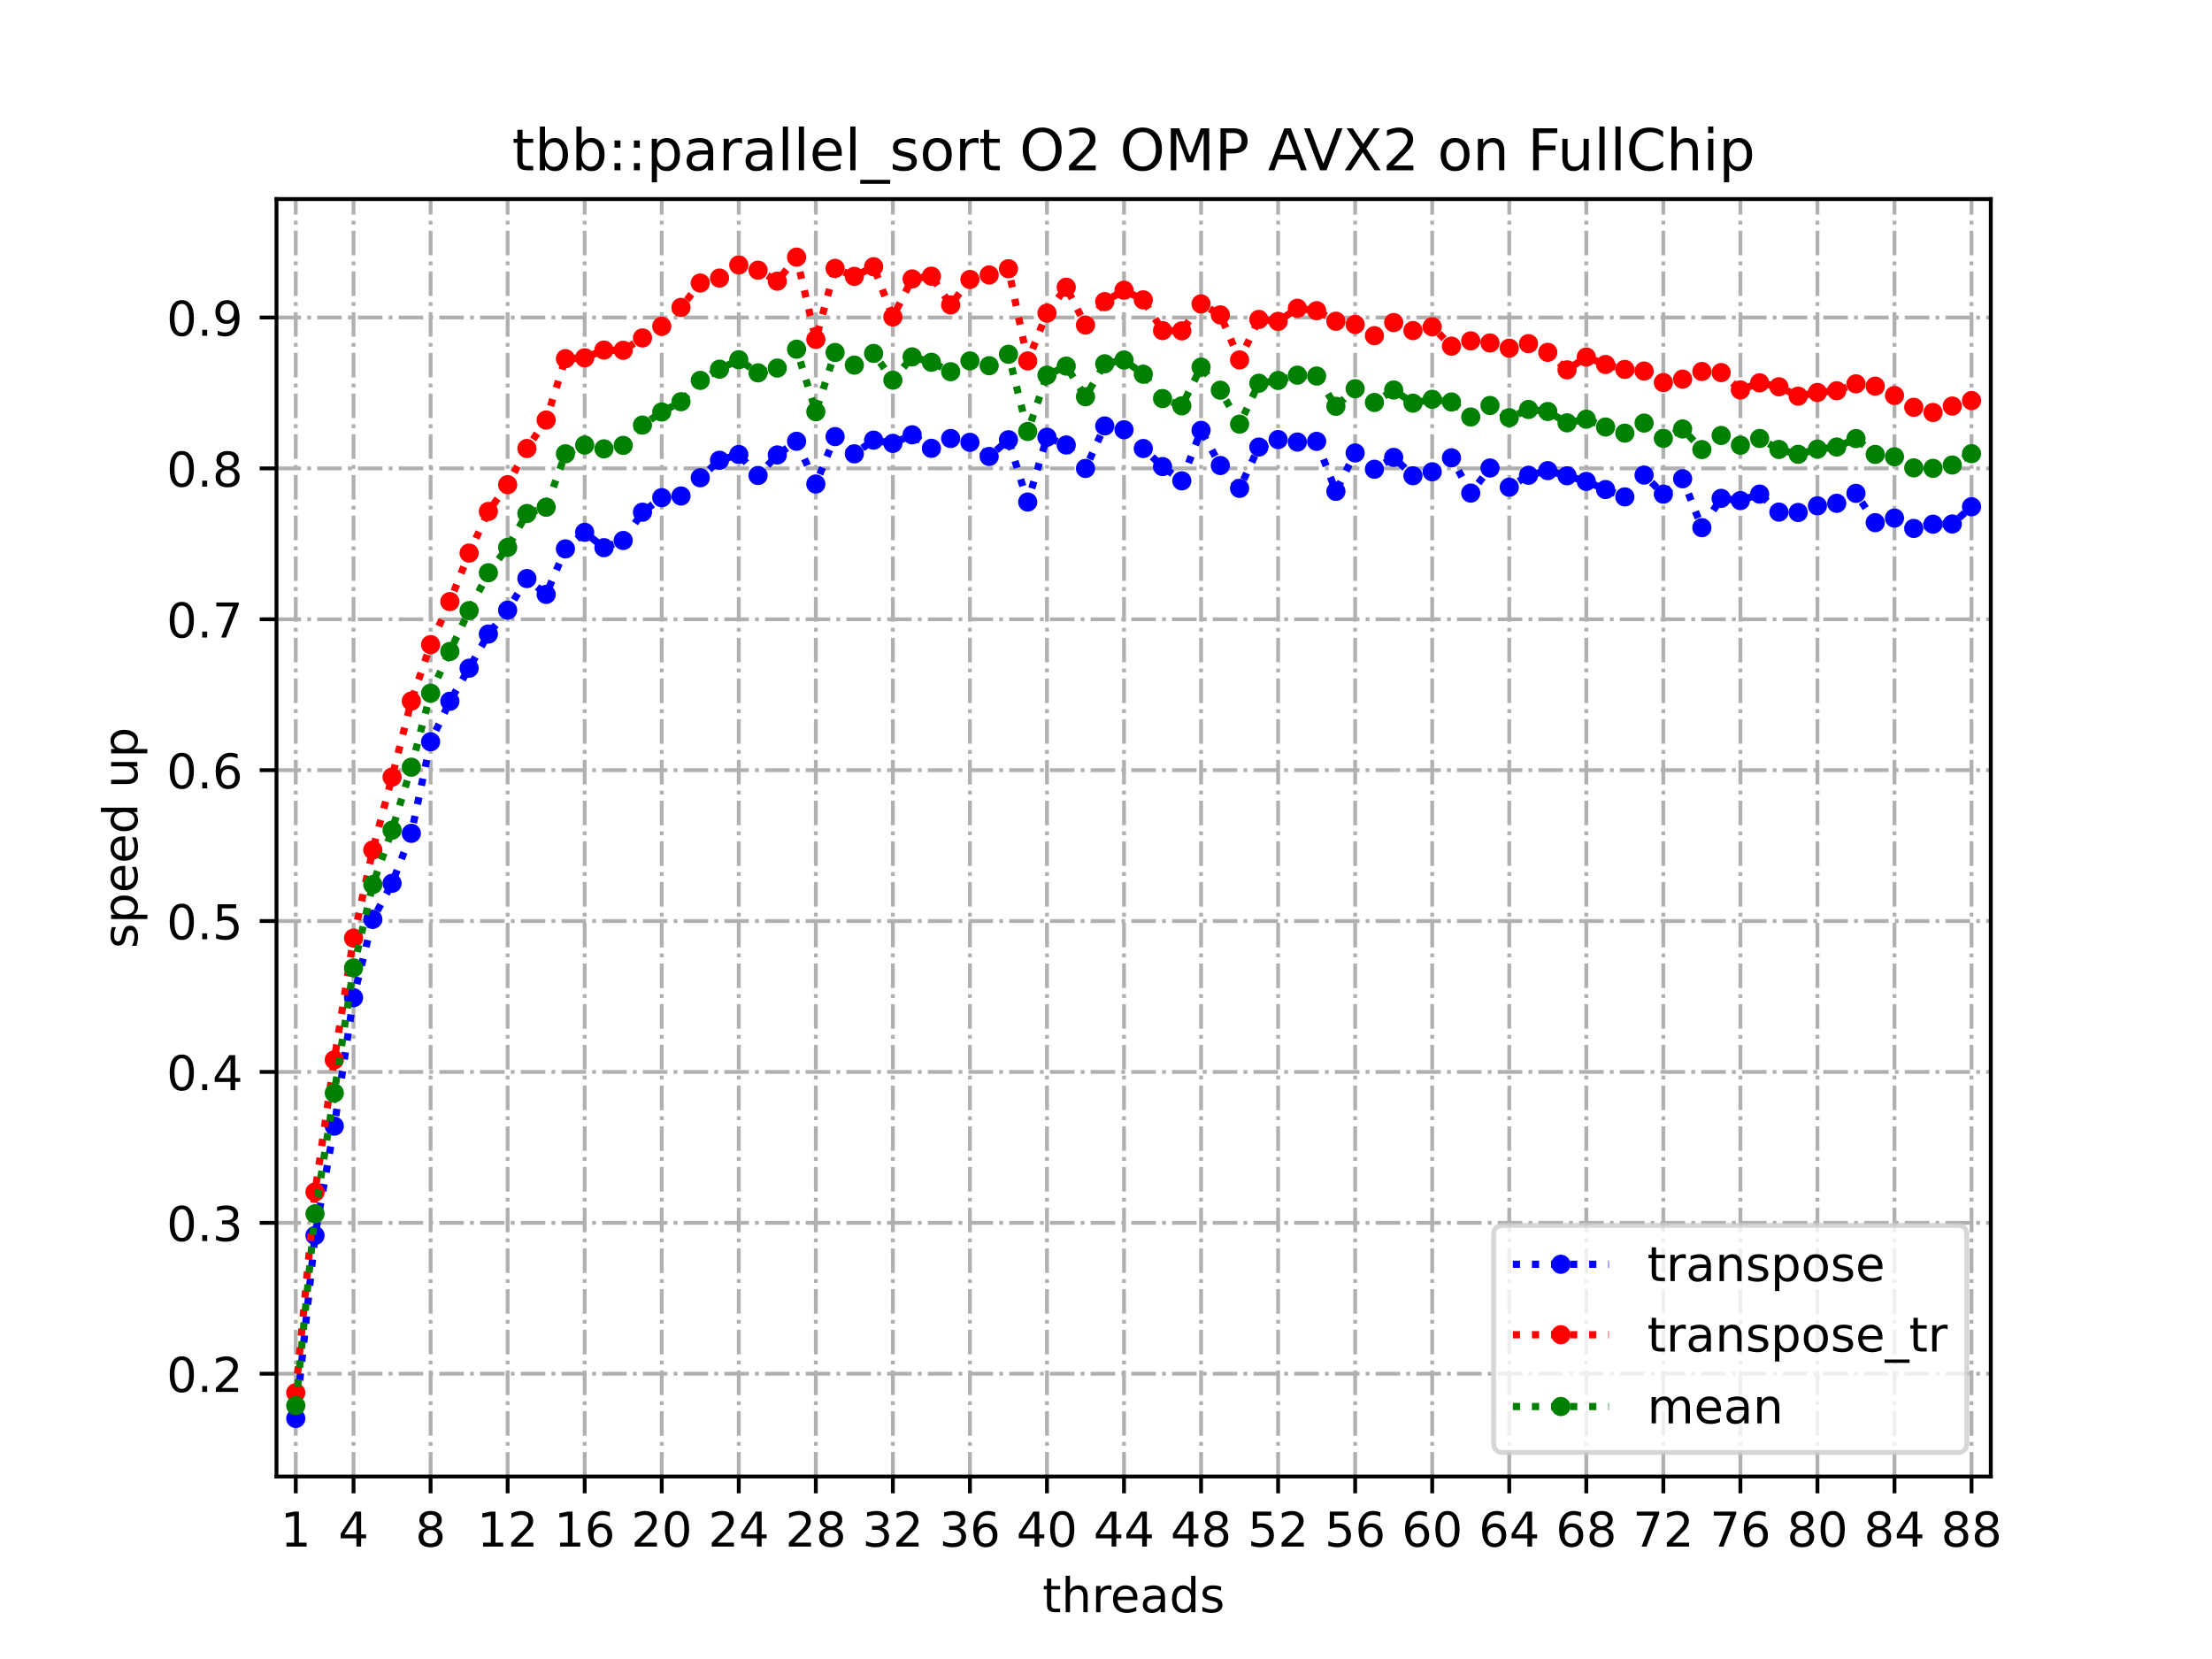 <?xml version="1.0" encoding="utf-8" standalone="no"?>
<!DOCTYPE svg PUBLIC "-//W3C//DTD SVG 1.1//EN"
  "http://www.w3.org/Graphics/SVG/1.1/DTD/svg11.dtd">
<!-- Created with matplotlib (https://matplotlib.org/) -->
<svg height="345.6pt" version="1.1" viewBox="0 0 460.8 345.6" width="460.8pt" xmlns="http://www.w3.org/2000/svg" xmlns:xlink="http://www.w3.org/1999/xlink">
 <defs>
  <style type="text/css">
*{stroke-linecap:butt;stroke-linejoin:round;}
  </style>
 </defs>
 <g id="figure_1">
  <g id="patch_1">
   <path d="M 0 345.6 
L 460.8 345.6 
L 460.8 0 
L 0 0 
z
" style="fill:#ffffff;"/>
  </g>
  <g id="axes_1">
   <g id="patch_2">
    <path d="M 57.6 307.584 
L 414.72 307.584 
L 414.72 41.472 
L 57.6 41.472 
z
" style="fill:#ffffff;"/>
   </g>
   <g id="matplotlib.axis_1">
    <g id="xtick_1">
     <g id="line2d_1">
      <path clip-path="url(#p4be327ec6d)" d="M 61.613 307.584 
L 61.613 41.472 
" style="fill:none;stroke:#b0b0b0;stroke-dasharray:5.12,1.28,0.8,1.28;stroke-dashoffset:0;stroke-width:0.8;"/>
     </g>
     <g id="line2d_2">
      <defs>
       <path d="M 0 0 
L 0 3.5 
" id="mf241091fc3" style="stroke:#000000;stroke-width:0.8;"/>
      </defs>
      <g>
       <use style="stroke:#000000;stroke-width:0.8;" x="61.613" xlink:href="#mf241091fc3" y="307.584"/>
      </g>
     </g>
     <g id="text_1">
      <!-- 1 -->
      <defs>
       <path d="M 12.406 8.297 
L 28.516 8.297 
L 28.516 63.922 
L 10.984 60.406 
L 10.984 69.391 
L 28.422 72.906 
L 38.281 72.906 
L 38.281 8.297 
L 54.391 8.297 
L 54.391 0 
L 12.406 0 
z
" id="DejaVuSans-49"/>
      </defs>
      <g transform="translate(58.431 322.182)scale(0.1 -0.1)">
       <use xlink:href="#DejaVuSans-49"/>
      </g>
     </g>
    </g>
    <g id="xtick_2">
     <g id="line2d_3">
      <path clip-path="url(#p4be327ec6d)" d="M 73.65 307.584 
L 73.65 41.472 
" style="fill:none;stroke:#b0b0b0;stroke-dasharray:5.12,1.28,0.8,1.28;stroke-dashoffset:0;stroke-width:0.8;"/>
     </g>
     <g id="line2d_4">
      <g>
       <use style="stroke:#000000;stroke-width:0.8;" x="73.65" xlink:href="#mf241091fc3" y="307.584"/>
      </g>
     </g>
     <g id="text_2">
      <!-- 4 -->
      <defs>
       <path d="M 37.797 64.312 
L 12.891 25.391 
L 37.797 25.391 
z
M 35.203 72.906 
L 47.609 72.906 
L 47.609 25.391 
L 58.016 25.391 
L 58.016 17.188 
L 47.609 17.188 
L 47.609 0 
L 37.797 0 
L 37.797 17.188 
L 4.891 17.188 
L 4.891 26.703 
z
" id="DejaVuSans-52"/>
      </defs>
      <g transform="translate(70.469 322.182)scale(0.1 -0.1)">
       <use xlink:href="#DejaVuSans-52"/>
      </g>
     </g>
    </g>
    <g id="xtick_3">
     <g id="line2d_5">
      <path clip-path="url(#p4be327ec6d)" d="M 89.701 307.584 
L 89.701 41.472 
" style="fill:none;stroke:#b0b0b0;stroke-dasharray:5.12,1.28,0.8,1.28;stroke-dashoffset:0;stroke-width:0.8;"/>
     </g>
     <g id="line2d_6">
      <g>
       <use style="stroke:#000000;stroke-width:0.8;" x="89.701" xlink:href="#mf241091fc3" y="307.584"/>
      </g>
     </g>
     <g id="text_3">
      <!-- 8 -->
      <defs>
       <path d="M 31.781 34.625 
Q 24.75 34.625 20.719 30.859 
Q 16.703 27.094 16.703 20.516 
Q 16.703 13.922 20.719 10.156 
Q 24.75 6.391 31.781 6.391 
Q 38.812 6.391 42.859 10.172 
Q 46.922 13.969 46.922 20.516 
Q 46.922 27.094 42.891 30.859 
Q 38.875 34.625 31.781 34.625 
z
M 21.922 38.812 
Q 15.578 40.375 12.031 44.719 
Q 8.5 49.078 8.5 55.328 
Q 8.5 64.062 14.719 69.141 
Q 20.953 74.219 31.781 74.219 
Q 42.672 74.219 48.875 69.141 
Q 55.078 64.062 55.078 55.328 
Q 55.078 49.078 51.531 44.719 
Q 48 40.375 41.703 38.812 
Q 48.828 37.156 52.797 32.312 
Q 56.781 27.484 56.781 20.516 
Q 56.781 9.906 50.312 4.234 
Q 43.844 -1.422 31.781 -1.422 
Q 19.734 -1.422 13.25 4.234 
Q 6.781 9.906 6.781 20.516 
Q 6.781 27.484 10.781 32.312 
Q 14.797 37.156 21.922 38.812 
z
M 18.312 54.391 
Q 18.312 48.734 21.844 45.562 
Q 25.391 42.391 31.781 42.391 
Q 38.141 42.391 41.719 45.562 
Q 45.312 48.734 45.312 54.391 
Q 45.312 60.062 41.719 63.234 
Q 38.141 66.406 31.781 66.406 
Q 25.391 66.406 21.844 63.234 
Q 18.312 60.062 18.312 54.391 
z
" id="DejaVuSans-56"/>
      </defs>
      <g transform="translate(86.519 322.182)scale(0.1 -0.1)">
       <use xlink:href="#DejaVuSans-56"/>
      </g>
     </g>
    </g>
    <g id="xtick_4">
     <g id="line2d_7">
      <path clip-path="url(#p4be327ec6d)" d="M 105.751 307.584 
L 105.751 41.472 
" style="fill:none;stroke:#b0b0b0;stroke-dasharray:5.12,1.28,0.8,1.28;stroke-dashoffset:0;stroke-width:0.8;"/>
     </g>
     <g id="line2d_8">
      <g>
       <use style="stroke:#000000;stroke-width:0.8;" x="105.751" xlink:href="#mf241091fc3" y="307.584"/>
      </g>
     </g>
     <g id="text_4">
      <!-- 12 -->
      <defs>
       <path d="M 19.188 8.297 
L 53.609 8.297 
L 53.609 0 
L 7.328 0 
L 7.328 8.297 
Q 12.938 14.109 22.625 23.891 
Q 32.328 33.688 34.812 36.531 
Q 39.547 41.844 41.422 45.531 
Q 43.312 49.219 43.312 52.781 
Q 43.312 58.594 39.234 62.25 
Q 35.156 65.922 28.609 65.922 
Q 23.969 65.922 18.812 64.312 
Q 13.672 62.703 7.812 59.422 
L 7.812 69.391 
Q 13.766 71.781 18.938 73 
Q 24.125 74.219 28.422 74.219 
Q 39.75 74.219 46.484 68.547 
Q 53.219 62.891 53.219 53.422 
Q 53.219 48.922 51.531 44.891 
Q 49.859 40.875 45.406 35.406 
Q 44.188 33.984 37.641 27.219 
Q 31.109 20.453 19.188 8.297 
z
" id="DejaVuSans-50"/>
      </defs>
      <g transform="translate(99.389 322.182)scale(0.1 -0.1)">
       <use xlink:href="#DejaVuSans-49"/>
       <use x="63.623" xlink:href="#DejaVuSans-50"/>
      </g>
     </g>
    </g>
    <g id="xtick_5">
     <g id="line2d_9">
      <path clip-path="url(#p4be327ec6d)" d="M 121.801 307.584 
L 121.801 41.472 
" style="fill:none;stroke:#b0b0b0;stroke-dasharray:5.12,1.28,0.8,1.28;stroke-dashoffset:0;stroke-width:0.8;"/>
     </g>
     <g id="line2d_10">
      <g>
       <use style="stroke:#000000;stroke-width:0.8;" x="121.801" xlink:href="#mf241091fc3" y="307.584"/>
      </g>
     </g>
     <g id="text_5">
      <!-- 16 -->
      <defs>
       <path d="M 33.016 40.375 
Q 26.375 40.375 22.484 35.828 
Q 18.609 31.297 18.609 23.391 
Q 18.609 15.531 22.484 10.953 
Q 26.375 6.391 33.016 6.391 
Q 39.656 6.391 43.531 10.953 
Q 47.406 15.531 47.406 23.391 
Q 47.406 31.297 43.531 35.828 
Q 39.656 40.375 33.016 40.375 
z
M 52.594 71.297 
L 52.594 62.312 
Q 48.875 64.062 45.094 64.984 
Q 41.312 65.922 37.594 65.922 
Q 27.828 65.922 22.672 59.328 
Q 17.531 52.734 16.797 39.406 
Q 19.672 43.656 24.016 45.922 
Q 28.375 48.188 33.594 48.188 
Q 44.578 48.188 50.953 41.516 
Q 57.328 34.859 57.328 23.391 
Q 57.328 12.156 50.688 5.359 
Q 44.047 -1.422 33.016 -1.422 
Q 20.359 -1.422 13.672 8.266 
Q 6.984 17.969 6.984 36.375 
Q 6.984 53.656 15.188 63.938 
Q 23.391 74.219 37.203 74.219 
Q 40.922 74.219 44.703 73.484 
Q 48.484 72.75 52.594 71.297 
z
" id="DejaVuSans-54"/>
      </defs>
      <g transform="translate(115.439 322.182)scale(0.1 -0.1)">
       <use xlink:href="#DejaVuSans-49"/>
       <use x="63.623" xlink:href="#DejaVuSans-54"/>
      </g>
     </g>
    </g>
    <g id="xtick_6">
     <g id="line2d_11">
      <path clip-path="url(#p4be327ec6d)" d="M 137.852 307.584 
L 137.852 41.472 
" style="fill:none;stroke:#b0b0b0;stroke-dasharray:5.12,1.28,0.8,1.28;stroke-dashoffset:0;stroke-width:0.8;"/>
     </g>
     <g id="line2d_12">
      <g>
       <use style="stroke:#000000;stroke-width:0.8;" x="137.852" xlink:href="#mf241091fc3" y="307.584"/>
      </g>
     </g>
     <g id="text_6">
      <!-- 20 -->
      <defs>
       <path d="M 31.781 66.406 
Q 24.172 66.406 20.328 58.906 
Q 16.5 51.422 16.5 36.375 
Q 16.5 21.391 20.328 13.891 
Q 24.172 6.391 31.781 6.391 
Q 39.453 6.391 43.281 13.891 
Q 47.125 21.391 47.125 36.375 
Q 47.125 51.422 43.281 58.906 
Q 39.453 66.406 31.781 66.406 
z
M 31.781 74.219 
Q 44.047 74.219 50.516 64.516 
Q 56.984 54.828 56.984 36.375 
Q 56.984 17.969 50.516 8.266 
Q 44.047 -1.422 31.781 -1.422 
Q 19.531 -1.422 13.062 8.266 
Q 6.594 17.969 6.594 36.375 
Q 6.594 54.828 13.062 64.516 
Q 19.531 74.219 31.781 74.219 
z
" id="DejaVuSans-48"/>
      </defs>
      <g transform="translate(131.489 322.182)scale(0.1 -0.1)">
       <use xlink:href="#DejaVuSans-50"/>
       <use x="63.623" xlink:href="#DejaVuSans-48"/>
      </g>
     </g>
    </g>
    <g id="xtick_7">
     <g id="line2d_13">
      <path clip-path="url(#p4be327ec6d)" d="M 153.902 307.584 
L 153.902 41.472 
" style="fill:none;stroke:#b0b0b0;stroke-dasharray:5.12,1.28,0.8,1.28;stroke-dashoffset:0;stroke-width:0.8;"/>
     </g>
     <g id="line2d_14">
      <g>
       <use style="stroke:#000000;stroke-width:0.8;" x="153.902" xlink:href="#mf241091fc3" y="307.584"/>
      </g>
     </g>
     <g id="text_7">
      <!-- 24 -->
      <g transform="translate(147.54 322.182)scale(0.1 -0.1)">
       <use xlink:href="#DejaVuSans-50"/>
       <use x="63.623" xlink:href="#DejaVuSans-52"/>
      </g>
     </g>
    </g>
    <g id="xtick_8">
     <g id="line2d_15">
      <path clip-path="url(#p4be327ec6d)" d="M 169.952 307.584 
L 169.952 41.472 
" style="fill:none;stroke:#b0b0b0;stroke-dasharray:5.12,1.28,0.8,1.28;stroke-dashoffset:0;stroke-width:0.8;"/>
     </g>
     <g id="line2d_16">
      <g>
       <use style="stroke:#000000;stroke-width:0.8;" x="169.952" xlink:href="#mf241091fc3" y="307.584"/>
      </g>
     </g>
     <g id="text_8">
      <!-- 28 -->
      <g transform="translate(163.59 322.182)scale(0.1 -0.1)">
       <use xlink:href="#DejaVuSans-50"/>
       <use x="63.623" xlink:href="#DejaVuSans-56"/>
      </g>
     </g>
    </g>
    <g id="xtick_9">
     <g id="line2d_17">
      <path clip-path="url(#p4be327ec6d)" d="M 186.003 307.584 
L 186.003 41.472 
" style="fill:none;stroke:#b0b0b0;stroke-dasharray:5.12,1.28,0.8,1.28;stroke-dashoffset:0;stroke-width:0.8;"/>
     </g>
     <g id="line2d_18">
      <g>
       <use style="stroke:#000000;stroke-width:0.8;" x="186.003" xlink:href="#mf241091fc3" y="307.584"/>
      </g>
     </g>
     <g id="text_9">
      <!-- 32 -->
      <defs>
       <path d="M 40.578 39.312 
Q 47.656 37.797 51.625 33 
Q 55.609 28.219 55.609 21.188 
Q 55.609 10.406 48.188 4.484 
Q 40.766 -1.422 27.094 -1.422 
Q 22.516 -1.422 17.656 -0.516 
Q 12.797 0.391 7.625 2.203 
L 7.625 11.719 
Q 11.719 9.328 16.594 8.109 
Q 21.484 6.891 26.812 6.891 
Q 36.078 6.891 40.938 10.547 
Q 45.797 14.203 45.797 21.188 
Q 45.797 27.641 41.281 31.266 
Q 36.766 34.906 28.719 34.906 
L 20.219 34.906 
L 20.219 43.016 
L 29.109 43.016 
Q 36.375 43.016 40.234 45.922 
Q 44.094 48.828 44.094 54.297 
Q 44.094 59.906 40.109 62.906 
Q 36.141 65.922 28.719 65.922 
Q 24.656 65.922 20.016 65.031 
Q 15.375 64.156 9.812 62.312 
L 9.812 71.094 
Q 15.438 72.656 20.344 73.438 
Q 25.25 74.219 29.594 74.219 
Q 40.828 74.219 47.359 69.109 
Q 53.906 64.016 53.906 55.328 
Q 53.906 49.266 50.438 45.094 
Q 46.969 40.922 40.578 39.312 
z
" id="DejaVuSans-51"/>
      </defs>
      <g transform="translate(179.64 322.182)scale(0.1 -0.1)">
       <use xlink:href="#DejaVuSans-51"/>
       <use x="63.623" xlink:href="#DejaVuSans-50"/>
      </g>
     </g>
    </g>
    <g id="xtick_10">
     <g id="line2d_19">
      <path clip-path="url(#p4be327ec6d)" d="M 202.053 307.584 
L 202.053 41.472 
" style="fill:none;stroke:#b0b0b0;stroke-dasharray:5.12,1.28,0.8,1.28;stroke-dashoffset:0;stroke-width:0.8;"/>
     </g>
     <g id="line2d_20">
      <g>
       <use style="stroke:#000000;stroke-width:0.8;" x="202.053" xlink:href="#mf241091fc3" y="307.584"/>
      </g>
     </g>
     <g id="text_10">
      <!-- 36 -->
      <g transform="translate(195.691 322.182)scale(0.1 -0.1)">
       <use xlink:href="#DejaVuSans-51"/>
       <use x="63.623" xlink:href="#DejaVuSans-54"/>
      </g>
     </g>
    </g>
    <g id="xtick_11">
     <g id="line2d_21">
      <path clip-path="url(#p4be327ec6d)" d="M 218.103 307.584 
L 218.103 41.472 
" style="fill:none;stroke:#b0b0b0;stroke-dasharray:5.12,1.28,0.8,1.28;stroke-dashoffset:0;stroke-width:0.8;"/>
     </g>
     <g id="line2d_22">
      <g>
       <use style="stroke:#000000;stroke-width:0.8;" x="218.103" xlink:href="#mf241091fc3" y="307.584"/>
      </g>
     </g>
     <g id="text_11">
      <!-- 40 -->
      <g transform="translate(211.741 322.182)scale(0.1 -0.1)">
       <use xlink:href="#DejaVuSans-52"/>
       <use x="63.623" xlink:href="#DejaVuSans-48"/>
      </g>
     </g>
    </g>
    <g id="xtick_12">
     <g id="line2d_23">
      <path clip-path="url(#p4be327ec6d)" d="M 234.154 307.584 
L 234.154 41.472 
" style="fill:none;stroke:#b0b0b0;stroke-dasharray:5.12,1.28,0.8,1.28;stroke-dashoffset:0;stroke-width:0.8;"/>
     </g>
     <g id="line2d_24">
      <g>
       <use style="stroke:#000000;stroke-width:0.8;" x="234.154" xlink:href="#mf241091fc3" y="307.584"/>
      </g>
     </g>
     <g id="text_12">
      <!-- 44 -->
      <g transform="translate(227.791 322.182)scale(0.1 -0.1)">
       <use xlink:href="#DejaVuSans-52"/>
       <use x="63.623" xlink:href="#DejaVuSans-52"/>
      </g>
     </g>
    </g>
    <g id="xtick_13">
     <g id="line2d_25">
      <path clip-path="url(#p4be327ec6d)" d="M 250.204 307.584 
L 250.204 41.472 
" style="fill:none;stroke:#b0b0b0;stroke-dasharray:5.12,1.28,0.8,1.28;stroke-dashoffset:0;stroke-width:0.8;"/>
     </g>
     <g id="line2d_26">
      <g>
       <use style="stroke:#000000;stroke-width:0.8;" x="250.204" xlink:href="#mf241091fc3" y="307.584"/>
      </g>
     </g>
     <g id="text_13">
      <!-- 48 -->
      <g transform="translate(243.842 322.182)scale(0.1 -0.1)">
       <use xlink:href="#DejaVuSans-52"/>
       <use x="63.623" xlink:href="#DejaVuSans-56"/>
      </g>
     </g>
    </g>
    <g id="xtick_14">
     <g id="line2d_27">
      <path clip-path="url(#p4be327ec6d)" d="M 266.254 307.584 
L 266.254 41.472 
" style="fill:none;stroke:#b0b0b0;stroke-dasharray:5.12,1.28,0.8,1.28;stroke-dashoffset:0;stroke-width:0.8;"/>
     </g>
     <g id="line2d_28">
      <g>
       <use style="stroke:#000000;stroke-width:0.8;" x="266.254" xlink:href="#mf241091fc3" y="307.584"/>
      </g>
     </g>
     <g id="text_14">
      <!-- 52 -->
      <defs>
       <path d="M 10.797 72.906 
L 49.516 72.906 
L 49.516 64.594 
L 19.828 64.594 
L 19.828 46.734 
Q 21.969 47.469 24.109 47.828 
Q 26.266 48.188 28.422 48.188 
Q 40.625 48.188 47.75 41.5 
Q 54.891 34.812 54.891 23.391 
Q 54.891 11.625 47.562 5.094 
Q 40.234 -1.422 26.906 -1.422 
Q 22.312 -1.422 17.547 -0.641 
Q 12.797 0.141 7.719 1.703 
L 7.719 11.625 
Q 12.109 9.234 16.797 8.062 
Q 21.484 6.891 26.703 6.891 
Q 35.156 6.891 40.078 11.328 
Q 45.016 15.766 45.016 23.391 
Q 45.016 31 40.078 35.438 
Q 35.156 39.891 26.703 39.891 
Q 22.75 39.891 18.812 39.016 
Q 14.891 38.141 10.797 36.281 
z
" id="DejaVuSans-53"/>
      </defs>
      <g transform="translate(259.892 322.182)scale(0.1 -0.1)">
       <use xlink:href="#DejaVuSans-53"/>
       <use x="63.623" xlink:href="#DejaVuSans-50"/>
      </g>
     </g>
    </g>
    <g id="xtick_15">
     <g id="line2d_29">
      <path clip-path="url(#p4be327ec6d)" d="M 282.305 307.584 
L 282.305 41.472 
" style="fill:none;stroke:#b0b0b0;stroke-dasharray:5.12,1.28,0.8,1.28;stroke-dashoffset:0;stroke-width:0.8;"/>
     </g>
     <g id="line2d_30">
      <g>
       <use style="stroke:#000000;stroke-width:0.8;" x="282.305" xlink:href="#mf241091fc3" y="307.584"/>
      </g>
     </g>
     <g id="text_15">
      <!-- 56 -->
      <g transform="translate(275.942 322.182)scale(0.1 -0.1)">
       <use xlink:href="#DejaVuSans-53"/>
       <use x="63.623" xlink:href="#DejaVuSans-54"/>
      </g>
     </g>
    </g>
    <g id="xtick_16">
     <g id="line2d_31">
      <path clip-path="url(#p4be327ec6d)" d="M 298.355 307.584 
L 298.355 41.472 
" style="fill:none;stroke:#b0b0b0;stroke-dasharray:5.12,1.28,0.8,1.28;stroke-dashoffset:0;stroke-width:0.8;"/>
     </g>
     <g id="line2d_32">
      <g>
       <use style="stroke:#000000;stroke-width:0.8;" x="298.355" xlink:href="#mf241091fc3" y="307.584"/>
      </g>
     </g>
     <g id="text_16">
      <!-- 60 -->
      <g transform="translate(291.993 322.182)scale(0.1 -0.1)">
       <use xlink:href="#DejaVuSans-54"/>
       <use x="63.623" xlink:href="#DejaVuSans-48"/>
      </g>
     </g>
    </g>
    <g id="xtick_17">
     <g id="line2d_33">
      <path clip-path="url(#p4be327ec6d)" d="M 314.405 307.584 
L 314.405 41.472 
" style="fill:none;stroke:#b0b0b0;stroke-dasharray:5.12,1.28,0.8,1.28;stroke-dashoffset:0;stroke-width:0.8;"/>
     </g>
     <g id="line2d_34">
      <g>
       <use style="stroke:#000000;stroke-width:0.8;" x="314.405" xlink:href="#mf241091fc3" y="307.584"/>
      </g>
     </g>
     <g id="text_17">
      <!-- 64 -->
      <g transform="translate(308.043 322.182)scale(0.1 -0.1)">
       <use xlink:href="#DejaVuSans-54"/>
       <use x="63.623" xlink:href="#DejaVuSans-52"/>
      </g>
     </g>
    </g>
    <g id="xtick_18">
     <g id="line2d_35">
      <path clip-path="url(#p4be327ec6d)" d="M 330.456 307.584 
L 330.456 41.472 
" style="fill:none;stroke:#b0b0b0;stroke-dasharray:5.12,1.28,0.8,1.28;stroke-dashoffset:0;stroke-width:0.8;"/>
     </g>
     <g id="line2d_36">
      <g>
       <use style="stroke:#000000;stroke-width:0.8;" x="330.456" xlink:href="#mf241091fc3" y="307.584"/>
      </g>
     </g>
     <g id="text_18">
      <!-- 68 -->
      <g transform="translate(324.093 322.182)scale(0.1 -0.1)">
       <use xlink:href="#DejaVuSans-54"/>
       <use x="63.623" xlink:href="#DejaVuSans-56"/>
      </g>
     </g>
    </g>
    <g id="xtick_19">
     <g id="line2d_37">
      <path clip-path="url(#p4be327ec6d)" d="M 346.506 307.584 
L 346.506 41.472 
" style="fill:none;stroke:#b0b0b0;stroke-dasharray:5.12,1.28,0.8,1.28;stroke-dashoffset:0;stroke-width:0.8;"/>
     </g>
     <g id="line2d_38">
      <g>
       <use style="stroke:#000000;stroke-width:0.8;" x="346.506" xlink:href="#mf241091fc3" y="307.584"/>
      </g>
     </g>
     <g id="text_19">
      <!-- 72 -->
      <defs>
       <path d="M 8.203 72.906 
L 55.078 72.906 
L 55.078 68.703 
L 28.609 0 
L 18.312 0 
L 43.219 64.594 
L 8.203 64.594 
z
" id="DejaVuSans-55"/>
      </defs>
      <g transform="translate(340.144 322.182)scale(0.1 -0.1)">
       <use xlink:href="#DejaVuSans-55"/>
       <use x="63.623" xlink:href="#DejaVuSans-50"/>
      </g>
     </g>
    </g>
    <g id="xtick_20">
     <g id="line2d_39">
      <path clip-path="url(#p4be327ec6d)" d="M 362.556 307.584 
L 362.556 41.472 
" style="fill:none;stroke:#b0b0b0;stroke-dasharray:5.12,1.28,0.8,1.28;stroke-dashoffset:0;stroke-width:0.8;"/>
     </g>
     <g id="line2d_40">
      <g>
       <use style="stroke:#000000;stroke-width:0.8;" x="362.556" xlink:href="#mf241091fc3" y="307.584"/>
      </g>
     </g>
     <g id="text_20">
      <!-- 76 -->
      <g transform="translate(356.194 322.182)scale(0.1 -0.1)">
       <use xlink:href="#DejaVuSans-55"/>
       <use x="63.623" xlink:href="#DejaVuSans-54"/>
      </g>
     </g>
    </g>
    <g id="xtick_21">
     <g id="line2d_41">
      <path clip-path="url(#p4be327ec6d)" d="M 378.607 307.584 
L 378.607 41.472 
" style="fill:none;stroke:#b0b0b0;stroke-dasharray:5.12,1.28,0.8,1.28;stroke-dashoffset:0;stroke-width:0.8;"/>
     </g>
     <g id="line2d_42">
      <g>
       <use style="stroke:#000000;stroke-width:0.8;" x="378.607" xlink:href="#mf241091fc3" y="307.584"/>
      </g>
     </g>
     <g id="text_21">
      <!-- 80 -->
      <g transform="translate(372.244 322.182)scale(0.1 -0.1)">
       <use xlink:href="#DejaVuSans-56"/>
       <use x="63.623" xlink:href="#DejaVuSans-48"/>
      </g>
     </g>
    </g>
    <g id="xtick_22">
     <g id="line2d_43">
      <path clip-path="url(#p4be327ec6d)" d="M 394.657 307.584 
L 394.657 41.472 
" style="fill:none;stroke:#b0b0b0;stroke-dasharray:5.12,1.28,0.8,1.28;stroke-dashoffset:0;stroke-width:0.8;"/>
     </g>
     <g id="line2d_44">
      <g>
       <use style="stroke:#000000;stroke-width:0.8;" x="394.657" xlink:href="#mf241091fc3" y="307.584"/>
      </g>
     </g>
     <g id="text_22">
      <!-- 84 -->
      <g transform="translate(388.295 322.182)scale(0.1 -0.1)">
       <use xlink:href="#DejaVuSans-56"/>
       <use x="63.623" xlink:href="#DejaVuSans-52"/>
      </g>
     </g>
    </g>
    <g id="xtick_23">
     <g id="line2d_45">
      <path clip-path="url(#p4be327ec6d)" d="M 410.707 307.584 
L 410.707 41.472 
" style="fill:none;stroke:#b0b0b0;stroke-dasharray:5.12,1.28,0.8,1.28;stroke-dashoffset:0;stroke-width:0.8;"/>
     </g>
     <g id="line2d_46">
      <g>
       <use style="stroke:#000000;stroke-width:0.8;" x="410.707" xlink:href="#mf241091fc3" y="307.584"/>
      </g>
     </g>
     <g id="text_23">
      <!-- 88 -->
      <g transform="translate(404.345 322.182)scale(0.1 -0.1)">
       <use xlink:href="#DejaVuSans-56"/>
       <use x="63.623" xlink:href="#DejaVuSans-56"/>
      </g>
     </g>
    </g>
    <g id="text_24">
     <!-- threads -->
     <defs>
      <path d="M 18.312 70.219 
L 18.312 54.688 
L 36.812 54.688 
L 36.812 47.703 
L 18.312 47.703 
L 18.312 18.016 
Q 18.312 11.328 20.141 9.422 
Q 21.969 7.516 27.594 7.516 
L 36.812 7.516 
L 36.812 0 
L 27.594 0 
Q 17.188 0 13.234 3.875 
Q 9.281 7.766 9.281 18.016 
L 9.281 47.703 
L 2.688 47.703 
L 2.688 54.688 
L 9.281 54.688 
L 9.281 70.219 
z
" id="DejaVuSans-116"/>
      <path d="M 54.891 33.016 
L 54.891 0 
L 45.906 0 
L 45.906 32.719 
Q 45.906 40.484 42.875 44.328 
Q 39.844 48.188 33.797 48.188 
Q 26.516 48.188 22.312 43.547 
Q 18.109 38.922 18.109 30.906 
L 18.109 0 
L 9.078 0 
L 9.078 75.984 
L 18.109 75.984 
L 18.109 46.188 
Q 21.344 51.125 25.703 53.562 
Q 30.078 56 35.797 56 
Q 45.219 56 50.047 50.172 
Q 54.891 44.344 54.891 33.016 
z
" id="DejaVuSans-104"/>
      <path d="M 41.109 46.297 
Q 39.594 47.172 37.812 47.578 
Q 36.031 48 33.891 48 
Q 26.266 48 22.188 43.047 
Q 18.109 38.094 18.109 28.812 
L 18.109 0 
L 9.078 0 
L 9.078 54.688 
L 18.109 54.688 
L 18.109 46.188 
Q 20.953 51.172 25.484 53.578 
Q 30.031 56 36.531 56 
Q 37.453 56 38.578 55.875 
Q 39.703 55.766 41.062 55.516 
z
" id="DejaVuSans-114"/>
      <path d="M 56.203 29.594 
L 56.203 25.203 
L 14.891 25.203 
Q 15.484 15.922 20.484 11.062 
Q 25.484 6.203 34.422 6.203 
Q 39.594 6.203 44.453 7.469 
Q 49.312 8.734 54.109 11.281 
L 54.109 2.781 
Q 49.266 0.734 44.188 -0.344 
Q 39.109 -1.422 33.891 -1.422 
Q 20.797 -1.422 13.156 6.188 
Q 5.516 13.812 5.516 26.812 
Q 5.516 40.234 12.766 48.109 
Q 20.016 56 32.328 56 
Q 43.359 56 49.781 48.891 
Q 56.203 41.797 56.203 29.594 
z
M 47.219 32.234 
Q 47.125 39.594 43.094 43.984 
Q 39.062 48.391 32.422 48.391 
Q 24.906 48.391 20.391 44.141 
Q 15.875 39.891 15.188 32.172 
z
" id="DejaVuSans-101"/>
      <path d="M 34.281 27.484 
Q 23.391 27.484 19.188 25 
Q 14.984 22.516 14.984 16.5 
Q 14.984 11.719 18.141 8.906 
Q 21.297 6.109 26.703 6.109 
Q 34.188 6.109 38.703 11.406 
Q 43.219 16.703 43.219 25.484 
L 43.219 27.484 
z
M 52.203 31.203 
L 52.203 0 
L 43.219 0 
L 43.219 8.297 
Q 40.141 3.328 35.547 0.953 
Q 30.953 -1.422 24.312 -1.422 
Q 15.922 -1.422 10.953 3.297 
Q 6 8.016 6 15.922 
Q 6 25.141 12.172 29.828 
Q 18.359 34.516 30.609 34.516 
L 43.219 34.516 
L 43.219 35.406 
Q 43.219 41.609 39.141 45 
Q 35.062 48.391 27.688 48.391 
Q 23 48.391 18.547 47.266 
Q 14.109 46.141 10.016 43.891 
L 10.016 52.203 
Q 14.938 54.109 19.578 55.047 
Q 24.219 56 28.609 56 
Q 40.484 56 46.344 49.844 
Q 52.203 43.703 52.203 31.203 
z
" id="DejaVuSans-97"/>
      <path d="M 45.406 46.391 
L 45.406 75.984 
L 54.391 75.984 
L 54.391 0 
L 45.406 0 
L 45.406 8.203 
Q 42.578 3.328 38.25 0.953 
Q 33.938 -1.422 27.875 -1.422 
Q 17.969 -1.422 11.734 6.484 
Q 5.516 14.406 5.516 27.297 
Q 5.516 40.188 11.734 48.094 
Q 17.969 56 27.875 56 
Q 33.938 56 38.25 53.625 
Q 42.578 51.266 45.406 46.391 
z
M 14.797 27.297 
Q 14.797 17.391 18.875 11.75 
Q 22.953 6.109 30.078 6.109 
Q 37.203 6.109 41.297 11.75 
Q 45.406 17.391 45.406 27.297 
Q 45.406 37.203 41.297 42.844 
Q 37.203 48.484 30.078 48.484 
Q 22.953 48.484 18.875 42.844 
Q 14.797 37.203 14.797 27.297 
z
" id="DejaVuSans-100"/>
      <path d="M 44.281 53.078 
L 44.281 44.578 
Q 40.484 46.531 36.375 47.5 
Q 32.281 48.484 27.875 48.484 
Q 21.188 48.484 17.844 46.438 
Q 14.5 44.391 14.5 40.281 
Q 14.5 37.156 16.891 35.375 
Q 19.281 33.594 26.516 31.984 
L 29.594 31.297 
Q 39.156 29.25 43.188 25.516 
Q 47.219 21.781 47.219 15.094 
Q 47.219 7.469 41.188 3.016 
Q 35.156 -1.422 24.609 -1.422 
Q 20.219 -1.422 15.453 -0.562 
Q 10.688 0.297 5.422 2 
L 5.422 11.281 
Q 10.406 8.688 15.234 7.391 
Q 20.062 6.109 24.812 6.109 
Q 31.156 6.109 34.562 8.281 
Q 37.984 10.453 37.984 14.406 
Q 37.984 18.062 35.516 20.016 
Q 33.062 21.969 24.703 23.781 
L 21.578 24.516 
Q 13.234 26.266 9.516 29.906 
Q 5.812 33.547 5.812 39.891 
Q 5.812 47.609 11.281 51.797 
Q 16.75 56 26.812 56 
Q 31.781 56 36.172 55.266 
Q 40.578 54.547 44.281 53.078 
z
" id="DejaVuSans-115"/>
     </defs>
     <g transform="translate(217.169 335.861)scale(0.1 -0.1)">
      <use xlink:href="#DejaVuSans-116"/>
      <use x="39.209" xlink:href="#DejaVuSans-104"/>
      <use x="102.588" xlink:href="#DejaVuSans-114"/>
      <use x="141.451" xlink:href="#DejaVuSans-101"/>
      <use x="202.975" xlink:href="#DejaVuSans-97"/>
      <use x="264.254" xlink:href="#DejaVuSans-100"/>
      <use x="327.73" xlink:href="#DejaVuSans-115"/>
     </g>
    </g>
   </g>
   <g id="matplotlib.axis_2">
    <g id="ytick_1">
     <g id="line2d_47">
      <path clip-path="url(#p4be327ec6d)" d="M 57.6 286.165 
L 414.72 286.165 
" style="fill:none;stroke:#b0b0b0;stroke-dasharray:5.12,1.28,0.8,1.28;stroke-dashoffset:0;stroke-width:0.8;"/>
     </g>
     <g id="line2d_48">
      <defs>
       <path d="M 0 0 
L -3.5 0 
" id="mf1a528fc26" style="stroke:#000000;stroke-width:0.8;"/>
      </defs>
      <g>
       <use style="stroke:#000000;stroke-width:0.8;" x="57.6" xlink:href="#mf1a528fc26" y="286.165"/>
      </g>
     </g>
     <g id="text_25">
      <!-- 0.2 -->
      <defs>
       <path d="M 10.688 12.406 
L 21 12.406 
L 21 0 
L 10.688 0 
z
" id="DejaVuSans-46"/>
      </defs>
      <g transform="translate(34.697 289.964)scale(0.1 -0.1)">
       <use xlink:href="#DejaVuSans-48"/>
       <use x="63.623" xlink:href="#DejaVuSans-46"/>
       <use x="95.41" xlink:href="#DejaVuSans-50"/>
      </g>
     </g>
    </g>
    <g id="ytick_2">
     <g id="line2d_49">
      <path clip-path="url(#p4be327ec6d)" d="M 57.6 254.733 
L 414.72 254.733 
" style="fill:none;stroke:#b0b0b0;stroke-dasharray:5.12,1.28,0.8,1.28;stroke-dashoffset:0;stroke-width:0.8;"/>
     </g>
     <g id="line2d_50">
      <g>
       <use style="stroke:#000000;stroke-width:0.8;" x="57.6" xlink:href="#mf1a528fc26" y="254.733"/>
      </g>
     </g>
     <g id="text_26">
      <!-- 0.3 -->
      <g transform="translate(34.697 258.532)scale(0.1 -0.1)">
       <use xlink:href="#DejaVuSans-48"/>
       <use x="63.623" xlink:href="#DejaVuSans-46"/>
       <use x="95.41" xlink:href="#DejaVuSans-51"/>
      </g>
     </g>
    </g>
    <g id="ytick_3">
     <g id="line2d_51">
      <path clip-path="url(#p4be327ec6d)" d="M 57.6 223.301 
L 414.72 223.301 
" style="fill:none;stroke:#b0b0b0;stroke-dasharray:5.12,1.28,0.8,1.28;stroke-dashoffset:0;stroke-width:0.8;"/>
     </g>
     <g id="line2d_52">
      <g>
       <use style="stroke:#000000;stroke-width:0.8;" x="57.6" xlink:href="#mf1a528fc26" y="223.301"/>
      </g>
     </g>
     <g id="text_27">
      <!-- 0.4 -->
      <g transform="translate(34.697 227.101)scale(0.1 -0.1)">
       <use xlink:href="#DejaVuSans-48"/>
       <use x="63.623" xlink:href="#DejaVuSans-46"/>
       <use x="95.41" xlink:href="#DejaVuSans-52"/>
      </g>
     </g>
    </g>
    <g id="ytick_4">
     <g id="line2d_53">
      <path clip-path="url(#p4be327ec6d)" d="M 57.6 191.87 
L 414.72 191.87 
" style="fill:none;stroke:#b0b0b0;stroke-dasharray:5.12,1.28,0.8,1.28;stroke-dashoffset:0;stroke-width:0.8;"/>
     </g>
     <g id="line2d_54">
      <g>
       <use style="stroke:#000000;stroke-width:0.8;" x="57.6" xlink:href="#mf1a528fc26" y="191.87"/>
      </g>
     </g>
     <g id="text_28">
      <!-- 0.5 -->
      <g transform="translate(34.697 195.669)scale(0.1 -0.1)">
       <use xlink:href="#DejaVuSans-48"/>
       <use x="63.623" xlink:href="#DejaVuSans-46"/>
       <use x="95.41" xlink:href="#DejaVuSans-53"/>
      </g>
     </g>
    </g>
    <g id="ytick_5">
     <g id="line2d_55">
      <path clip-path="url(#p4be327ec6d)" d="M 57.6 160.438 
L 414.72 160.438 
" style="fill:none;stroke:#b0b0b0;stroke-dasharray:5.12,1.28,0.8,1.28;stroke-dashoffset:0;stroke-width:0.8;"/>
     </g>
     <g id="line2d_56">
      <g>
       <use style="stroke:#000000;stroke-width:0.8;" x="57.6" xlink:href="#mf1a528fc26" y="160.438"/>
      </g>
     </g>
     <g id="text_29">
      <!-- 0.6 -->
      <g transform="translate(34.697 164.237)scale(0.1 -0.1)">
       <use xlink:href="#DejaVuSans-48"/>
       <use x="63.623" xlink:href="#DejaVuSans-46"/>
       <use x="95.41" xlink:href="#DejaVuSans-54"/>
      </g>
     </g>
    </g>
    <g id="ytick_6">
     <g id="line2d_57">
      <path clip-path="url(#p4be327ec6d)" d="M 57.6 129.006 
L 414.72 129.006 
" style="fill:none;stroke:#b0b0b0;stroke-dasharray:5.12,1.28,0.8,1.28;stroke-dashoffset:0;stroke-width:0.8;"/>
     </g>
     <g id="line2d_58">
      <g>
       <use style="stroke:#000000;stroke-width:0.8;" x="57.6" xlink:href="#mf1a528fc26" y="129.006"/>
      </g>
     </g>
     <g id="text_30">
      <!-- 0.7 -->
      <g transform="translate(34.697 132.806)scale(0.1 -0.1)">
       <use xlink:href="#DejaVuSans-48"/>
       <use x="63.623" xlink:href="#DejaVuSans-46"/>
       <use x="95.41" xlink:href="#DejaVuSans-55"/>
      </g>
     </g>
    </g>
    <g id="ytick_7">
     <g id="line2d_59">
      <path clip-path="url(#p4be327ec6d)" d="M 57.6 97.575 
L 414.72 97.575 
" style="fill:none;stroke:#b0b0b0;stroke-dasharray:5.12,1.28,0.8,1.28;stroke-dashoffset:0;stroke-width:0.8;"/>
     </g>
     <g id="line2d_60">
      <g>
       <use style="stroke:#000000;stroke-width:0.8;" x="57.6" xlink:href="#mf1a528fc26" y="97.575"/>
      </g>
     </g>
     <g id="text_31">
      <!-- 0.8 -->
      <g transform="translate(34.697 101.374)scale(0.1 -0.1)">
       <use xlink:href="#DejaVuSans-48"/>
       <use x="63.623" xlink:href="#DejaVuSans-46"/>
       <use x="95.41" xlink:href="#DejaVuSans-56"/>
      </g>
     </g>
    </g>
    <g id="ytick_8">
     <g id="line2d_61">
      <path clip-path="url(#p4be327ec6d)" d="M 57.6 66.143 
L 414.72 66.143 
" style="fill:none;stroke:#b0b0b0;stroke-dasharray:5.12,1.28,0.8,1.28;stroke-dashoffset:0;stroke-width:0.8;"/>
     </g>
     <g id="line2d_62">
      <g>
       <use style="stroke:#000000;stroke-width:0.8;" x="57.6" xlink:href="#mf1a528fc26" y="66.143"/>
      </g>
     </g>
     <g id="text_32">
      <!-- 0.9 -->
      <defs>
       <path d="M 10.984 1.516 
L 10.984 10.5 
Q 14.703 8.734 18.5 7.812 
Q 22.312 6.891 25.984 6.891 
Q 35.75 6.891 40.891 13.453 
Q 46.047 20.016 46.781 33.406 
Q 43.953 29.203 39.594 26.953 
Q 35.25 24.703 29.984 24.703 
Q 19.047 24.703 12.672 31.312 
Q 6.297 37.938 6.297 49.422 
Q 6.297 60.641 12.938 67.422 
Q 19.578 74.219 30.609 74.219 
Q 43.266 74.219 49.922 64.516 
Q 56.594 54.828 56.594 36.375 
Q 56.594 19.141 48.406 8.859 
Q 40.234 -1.422 26.422 -1.422 
Q 22.703 -1.422 18.891 -0.688 
Q 15.094 0.047 10.984 1.516 
z
M 30.609 32.422 
Q 37.25 32.422 41.125 36.953 
Q 45.016 41.5 45.016 49.422 
Q 45.016 57.281 41.125 61.844 
Q 37.25 66.406 30.609 66.406 
Q 23.969 66.406 20.094 61.844 
Q 16.219 57.281 16.219 49.422 
Q 16.219 41.5 20.094 36.953 
Q 23.969 32.422 30.609 32.422 
z
" id="DejaVuSans-57"/>
      </defs>
      <g transform="translate(34.697 69.942)scale(0.1 -0.1)">
       <use xlink:href="#DejaVuSans-48"/>
       <use x="63.623" xlink:href="#DejaVuSans-46"/>
       <use x="95.41" xlink:href="#DejaVuSans-57"/>
      </g>
     </g>
    </g>
    <g id="text_33">
     <!-- speed up -->
     <defs>
      <path d="M 18.109 8.203 
L 18.109 -20.797 
L 9.078 -20.797 
L 9.078 54.688 
L 18.109 54.688 
L 18.109 46.391 
Q 20.953 51.266 25.266 53.625 
Q 29.594 56 35.594 56 
Q 45.562 56 51.781 48.094 
Q 58.016 40.188 58.016 27.297 
Q 58.016 14.406 51.781 6.484 
Q 45.562 -1.422 35.594 -1.422 
Q 29.594 -1.422 25.266 0.953 
Q 20.953 3.328 18.109 8.203 
z
M 48.688 27.297 
Q 48.688 37.203 44.609 42.844 
Q 40.531 48.484 33.406 48.484 
Q 26.266 48.484 22.188 42.844 
Q 18.109 37.203 18.109 27.297 
Q 18.109 17.391 22.188 11.75 
Q 26.266 6.109 33.406 6.109 
Q 40.531 6.109 44.609 11.75 
Q 48.688 17.391 48.688 27.297 
z
" id="DejaVuSans-112"/>
      <path id="DejaVuSans-32"/>
      <path d="M 8.5 21.578 
L 8.5 54.688 
L 17.484 54.688 
L 17.484 21.922 
Q 17.484 14.156 20.5 10.266 
Q 23.531 6.391 29.594 6.391 
Q 36.859 6.391 41.078 11.031 
Q 45.312 15.672 45.312 23.688 
L 45.312 54.688 
L 54.297 54.688 
L 54.297 0 
L 45.312 0 
L 45.312 8.406 
Q 42.047 3.422 37.719 1 
Q 33.406 -1.422 27.688 -1.422 
Q 18.266 -1.422 13.375 4.438 
Q 8.5 10.297 8.5 21.578 
z
M 31.109 56 
z
" id="DejaVuSans-117"/>
     </defs>
     <g transform="translate(28.617 197.566)rotate(-90)scale(0.1 -0.1)">
      <use xlink:href="#DejaVuSans-115"/>
      <use x="52.1" xlink:href="#DejaVuSans-112"/>
      <use x="115.576" xlink:href="#DejaVuSans-101"/>
      <use x="177.1" xlink:href="#DejaVuSans-101"/>
      <use x="238.623" xlink:href="#DejaVuSans-100"/>
      <use x="302.1" xlink:href="#DejaVuSans-32"/>
      <use x="333.887" xlink:href="#DejaVuSans-117"/>
      <use x="397.266" xlink:href="#DejaVuSans-112"/>
     </g>
    </g>
   </g>
   <g id="line2d_63">
    <path clip-path="url(#p4be327ec6d)" d="M 61.613 295.488 
L 65.625 257.374 
L 69.638 234.594 
L 73.65 207.837 
L 77.663 191.497 
L 81.676 184.008 
L 85.688 173.596 
L 89.701 154.524 
L 93.713 146.087 
L 97.726 139.199 
L 101.738 132.081 
L 105.751 127.107 
L 109.764 120.523 
L 113.776 123.824 
L 117.789 114.343 
L 121.801 110.891 
L 125.814 114.091 
L 129.827 112.595 
L 133.839 106.7 
L 137.852 103.671 
L 141.864 103.327 
L 145.877 99.527 
L 149.889 95.882 
L 153.902 94.68 
L 157.915 99.053 
L 161.927 94.772 
L 165.94 91.926 
L 169.952 100.83 
L 173.965 90.952 
L 177.978 94.544 
L 181.99 91.689 
L 186.003 92.362 
L 190.015 90.577 
L 194.028 93.395 
L 198.04 91.348 
L 202.053 92.139 
L 206.066 95.091 
L 210.078 91.613 
L 214.091 104.581 
L 218.103 91.082 
L 222.116 92.701 
L 226.129 97.59 
L 230.141 88.734 
L 234.154 89.522 
L 238.166 93.436 
L 242.179 97.193 
L 246.191 100.166 
L 250.204 89.647 
L 254.217 96.971 
L 258.229 101.733 
L 262.242 93.129 
L 266.254 91.574 
L 270.267 92.086 
L 274.28 91.943 
L 278.292 102.359 
L 282.305 94.358 
L 286.317 97.756 
L 290.33 95.283 
L 294.342 99.106 
L 298.355 98.283 
L 302.368 95.374 
L 306.38 102.72 
L 310.393 97.497 
L 314.405 101.497 
L 318.418 99.005 
L 322.431 98.041 
L 326.443 99.113 
L 330.456 100.285 
L 334.468 101.979 
L 338.481 103.512 
L 342.493 98.966 
L 346.506 102.94 
L 350.519 99.736 
L 354.531 109.923 
L 358.544 103.816 
L 362.556 104.28 
L 366.569 102.929 
L 370.582 106.68 
L 374.594 106.756 
L 378.607 105.374 
L 382.619 104.846 
L 386.632 102.774 
L 390.644 108.878 
L 394.657 107.928 
L 398.67 110.082 
L 402.682 109.197 
L 406.695 109.154 
L 410.707 105.566 
" style="fill:none;stroke:#0000ff;stroke-dasharray:1.5,2.475;stroke-dashoffset:0;stroke-width:1.5;"/>
    <defs>
     <path d="M 0 1.5 
C 0.398 1.5 0.779 1.342 1.061 1.061 
C 1.342 0.779 1.5 0.398 1.5 0 
C 1.5 -0.398 1.342 -0.779 1.061 -1.061 
C 0.779 -1.342 0.398 -1.5 0 -1.5 
C -0.398 -1.5 -0.779 -1.342 -1.061 -1.061 
C -1.342 -0.779 -1.5 -0.398 -1.5 0 
C -1.5 0.398 -1.342 0.779 -1.061 1.061 
C -0.779 1.342 -0.398 1.5 0 1.5 
z
" id="m44485028d1" style="stroke:#0000ff;"/>
    </defs>
    <g clip-path="url(#p4be327ec6d)">
     <use style="fill:#0000ff;stroke:#0000ff;" x="61.613" xlink:href="#m44485028d1" y="295.488"/>
     <use style="fill:#0000ff;stroke:#0000ff;" x="65.625" xlink:href="#m44485028d1" y="257.374"/>
     <use style="fill:#0000ff;stroke:#0000ff;" x="69.638" xlink:href="#m44485028d1" y="234.594"/>
     <use style="fill:#0000ff;stroke:#0000ff;" x="73.65" xlink:href="#m44485028d1" y="207.837"/>
     <use style="fill:#0000ff;stroke:#0000ff;" x="77.663" xlink:href="#m44485028d1" y="191.497"/>
     <use style="fill:#0000ff;stroke:#0000ff;" x="81.676" xlink:href="#m44485028d1" y="184.008"/>
     <use style="fill:#0000ff;stroke:#0000ff;" x="85.688" xlink:href="#m44485028d1" y="173.596"/>
     <use style="fill:#0000ff;stroke:#0000ff;" x="89.701" xlink:href="#m44485028d1" y="154.524"/>
     <use style="fill:#0000ff;stroke:#0000ff;" x="93.713" xlink:href="#m44485028d1" y="146.087"/>
     <use style="fill:#0000ff;stroke:#0000ff;" x="97.726" xlink:href="#m44485028d1" y="139.199"/>
     <use style="fill:#0000ff;stroke:#0000ff;" x="101.738" xlink:href="#m44485028d1" y="132.081"/>
     <use style="fill:#0000ff;stroke:#0000ff;" x="105.751" xlink:href="#m44485028d1" y="127.107"/>
     <use style="fill:#0000ff;stroke:#0000ff;" x="109.764" xlink:href="#m44485028d1" y="120.523"/>
     <use style="fill:#0000ff;stroke:#0000ff;" x="113.776" xlink:href="#m44485028d1" y="123.824"/>
     <use style="fill:#0000ff;stroke:#0000ff;" x="117.789" xlink:href="#m44485028d1" y="114.343"/>
     <use style="fill:#0000ff;stroke:#0000ff;" x="121.801" xlink:href="#m44485028d1" y="110.891"/>
     <use style="fill:#0000ff;stroke:#0000ff;" x="125.814" xlink:href="#m44485028d1" y="114.091"/>
     <use style="fill:#0000ff;stroke:#0000ff;" x="129.827" xlink:href="#m44485028d1" y="112.595"/>
     <use style="fill:#0000ff;stroke:#0000ff;" x="133.839" xlink:href="#m44485028d1" y="106.7"/>
     <use style="fill:#0000ff;stroke:#0000ff;" x="137.852" xlink:href="#m44485028d1" y="103.671"/>
     <use style="fill:#0000ff;stroke:#0000ff;" x="141.864" xlink:href="#m44485028d1" y="103.327"/>
     <use style="fill:#0000ff;stroke:#0000ff;" x="145.877" xlink:href="#m44485028d1" y="99.527"/>
     <use style="fill:#0000ff;stroke:#0000ff;" x="149.889" xlink:href="#m44485028d1" y="95.882"/>
     <use style="fill:#0000ff;stroke:#0000ff;" x="153.902" xlink:href="#m44485028d1" y="94.68"/>
     <use style="fill:#0000ff;stroke:#0000ff;" x="157.915" xlink:href="#m44485028d1" y="99.053"/>
     <use style="fill:#0000ff;stroke:#0000ff;" x="161.927" xlink:href="#m44485028d1" y="94.772"/>
     <use style="fill:#0000ff;stroke:#0000ff;" x="165.94" xlink:href="#m44485028d1" y="91.926"/>
     <use style="fill:#0000ff;stroke:#0000ff;" x="169.952" xlink:href="#m44485028d1" y="100.83"/>
     <use style="fill:#0000ff;stroke:#0000ff;" x="173.965" xlink:href="#m44485028d1" y="90.952"/>
     <use style="fill:#0000ff;stroke:#0000ff;" x="177.978" xlink:href="#m44485028d1" y="94.544"/>
     <use style="fill:#0000ff;stroke:#0000ff;" x="181.99" xlink:href="#m44485028d1" y="91.689"/>
     <use style="fill:#0000ff;stroke:#0000ff;" x="186.003" xlink:href="#m44485028d1" y="92.362"/>
     <use style="fill:#0000ff;stroke:#0000ff;" x="190.015" xlink:href="#m44485028d1" y="90.577"/>
     <use style="fill:#0000ff;stroke:#0000ff;" x="194.028" xlink:href="#m44485028d1" y="93.395"/>
     <use style="fill:#0000ff;stroke:#0000ff;" x="198.04" xlink:href="#m44485028d1" y="91.348"/>
     <use style="fill:#0000ff;stroke:#0000ff;" x="202.053" xlink:href="#m44485028d1" y="92.139"/>
     <use style="fill:#0000ff;stroke:#0000ff;" x="206.066" xlink:href="#m44485028d1" y="95.091"/>
     <use style="fill:#0000ff;stroke:#0000ff;" x="210.078" xlink:href="#m44485028d1" y="91.613"/>
     <use style="fill:#0000ff;stroke:#0000ff;" x="214.091" xlink:href="#m44485028d1" y="104.581"/>
     <use style="fill:#0000ff;stroke:#0000ff;" x="218.103" xlink:href="#m44485028d1" y="91.082"/>
     <use style="fill:#0000ff;stroke:#0000ff;" x="222.116" xlink:href="#m44485028d1" y="92.701"/>
     <use style="fill:#0000ff;stroke:#0000ff;" x="226.129" xlink:href="#m44485028d1" y="97.59"/>
     <use style="fill:#0000ff;stroke:#0000ff;" x="230.141" xlink:href="#m44485028d1" y="88.734"/>
     <use style="fill:#0000ff;stroke:#0000ff;" x="234.154" xlink:href="#m44485028d1" y="89.522"/>
     <use style="fill:#0000ff;stroke:#0000ff;" x="238.166" xlink:href="#m44485028d1" y="93.436"/>
     <use style="fill:#0000ff;stroke:#0000ff;" x="242.179" xlink:href="#m44485028d1" y="97.193"/>
     <use style="fill:#0000ff;stroke:#0000ff;" x="246.191" xlink:href="#m44485028d1" y="100.166"/>
     <use style="fill:#0000ff;stroke:#0000ff;" x="250.204" xlink:href="#m44485028d1" y="89.647"/>
     <use style="fill:#0000ff;stroke:#0000ff;" x="254.217" xlink:href="#m44485028d1" y="96.971"/>
     <use style="fill:#0000ff;stroke:#0000ff;" x="258.229" xlink:href="#m44485028d1" y="101.733"/>
     <use style="fill:#0000ff;stroke:#0000ff;" x="262.242" xlink:href="#m44485028d1" y="93.129"/>
     <use style="fill:#0000ff;stroke:#0000ff;" x="266.254" xlink:href="#m44485028d1" y="91.574"/>
     <use style="fill:#0000ff;stroke:#0000ff;" x="270.267" xlink:href="#m44485028d1" y="92.086"/>
     <use style="fill:#0000ff;stroke:#0000ff;" x="274.28" xlink:href="#m44485028d1" y="91.943"/>
     <use style="fill:#0000ff;stroke:#0000ff;" x="278.292" xlink:href="#m44485028d1" y="102.359"/>
     <use style="fill:#0000ff;stroke:#0000ff;" x="282.305" xlink:href="#m44485028d1" y="94.358"/>
     <use style="fill:#0000ff;stroke:#0000ff;" x="286.317" xlink:href="#m44485028d1" y="97.756"/>
     <use style="fill:#0000ff;stroke:#0000ff;" x="290.33" xlink:href="#m44485028d1" y="95.283"/>
     <use style="fill:#0000ff;stroke:#0000ff;" x="294.342" xlink:href="#m44485028d1" y="99.106"/>
     <use style="fill:#0000ff;stroke:#0000ff;" x="298.355" xlink:href="#m44485028d1" y="98.283"/>
     <use style="fill:#0000ff;stroke:#0000ff;" x="302.368" xlink:href="#m44485028d1" y="95.374"/>
     <use style="fill:#0000ff;stroke:#0000ff;" x="306.38" xlink:href="#m44485028d1" y="102.72"/>
     <use style="fill:#0000ff;stroke:#0000ff;" x="310.393" xlink:href="#m44485028d1" y="97.497"/>
     <use style="fill:#0000ff;stroke:#0000ff;" x="314.405" xlink:href="#m44485028d1" y="101.497"/>
     <use style="fill:#0000ff;stroke:#0000ff;" x="318.418" xlink:href="#m44485028d1" y="99.005"/>
     <use style="fill:#0000ff;stroke:#0000ff;" x="322.431" xlink:href="#m44485028d1" y="98.041"/>
     <use style="fill:#0000ff;stroke:#0000ff;" x="326.443" xlink:href="#m44485028d1" y="99.113"/>
     <use style="fill:#0000ff;stroke:#0000ff;" x="330.456" xlink:href="#m44485028d1" y="100.285"/>
     <use style="fill:#0000ff;stroke:#0000ff;" x="334.468" xlink:href="#m44485028d1" y="101.979"/>
     <use style="fill:#0000ff;stroke:#0000ff;" x="338.481" xlink:href="#m44485028d1" y="103.512"/>
     <use style="fill:#0000ff;stroke:#0000ff;" x="342.493" xlink:href="#m44485028d1" y="98.966"/>
     <use style="fill:#0000ff;stroke:#0000ff;" x="346.506" xlink:href="#m44485028d1" y="102.94"/>
     <use style="fill:#0000ff;stroke:#0000ff;" x="350.519" xlink:href="#m44485028d1" y="99.736"/>
     <use style="fill:#0000ff;stroke:#0000ff;" x="354.531" xlink:href="#m44485028d1" y="109.923"/>
     <use style="fill:#0000ff;stroke:#0000ff;" x="358.544" xlink:href="#m44485028d1" y="103.816"/>
     <use style="fill:#0000ff;stroke:#0000ff;" x="362.556" xlink:href="#m44485028d1" y="104.28"/>
     <use style="fill:#0000ff;stroke:#0000ff;" x="366.569" xlink:href="#m44485028d1" y="102.929"/>
     <use style="fill:#0000ff;stroke:#0000ff;" x="370.582" xlink:href="#m44485028d1" y="106.68"/>
     <use style="fill:#0000ff;stroke:#0000ff;" x="374.594" xlink:href="#m44485028d1" y="106.756"/>
     <use style="fill:#0000ff;stroke:#0000ff;" x="378.607" xlink:href="#m44485028d1" y="105.374"/>
     <use style="fill:#0000ff;stroke:#0000ff;" x="382.619" xlink:href="#m44485028d1" y="104.846"/>
     <use style="fill:#0000ff;stroke:#0000ff;" x="386.632" xlink:href="#m44485028d1" y="102.774"/>
     <use style="fill:#0000ff;stroke:#0000ff;" x="390.644" xlink:href="#m44485028d1" y="108.878"/>
     <use style="fill:#0000ff;stroke:#0000ff;" x="394.657" xlink:href="#m44485028d1" y="107.928"/>
     <use style="fill:#0000ff;stroke:#0000ff;" x="398.67" xlink:href="#m44485028d1" y="110.082"/>
     <use style="fill:#0000ff;stroke:#0000ff;" x="402.682" xlink:href="#m44485028d1" y="109.197"/>
     <use style="fill:#0000ff;stroke:#0000ff;" x="406.695" xlink:href="#m44485028d1" y="109.154"/>
     <use style="fill:#0000ff;stroke:#0000ff;" x="410.707" xlink:href="#m44485028d1" y="105.566"/>
    </g>
   </g>
   <g id="line2d_64">
    <path clip-path="url(#p4be327ec6d)" d="M 61.613 290.126 
L 65.625 248.327 
L 69.638 220.787 
L 73.65 195.424 
L 77.663 177.06 
L 81.676 161.872 
L 85.688 146.044 
L 89.701 134.289 
L 93.713 125.321 
L 97.726 115.214 
L 101.738 106.543 
L 105.751 100.966 
L 109.764 93.431 
L 113.776 87.504 
L 117.789 74.723 
L 121.801 74.539 
L 125.814 72.924 
L 129.827 72.972 
L 133.839 70.4 
L 137.852 67.978 
L 141.864 64.039 
L 145.877 58.953 
L 149.889 57.927 
L 153.902 55.195 
L 157.915 56.289 
L 161.927 58.574 
L 165.94 53.568 
L 169.952 70.708 
L 173.965 55.905 
L 177.978 57.574 
L 181.99 55.559 
L 186.003 66.028 
L 190.015 58.107 
L 194.028 57.531 
L 198.04 63.525 
L 202.053 58.214 
L 206.066 57.278 
L 210.078 55.983 
L 214.091 75.191 
L 218.103 65.226 
L 222.116 59.836 
L 226.129 67.717 
L 230.141 62.834 
L 234.154 60.455 
L 238.166 62.465 
L 242.179 68.868 
L 246.191 68.921 
L 250.204 63.305 
L 254.217 65.6 
L 258.229 74.979 
L 262.242 66.545 
L 266.254 66.946 
L 270.267 64.219 
L 274.28 64.722 
L 278.292 66.918 
L 282.305 67.593 
L 286.317 69.928 
L 290.33 67.197 
L 294.342 68.868 
L 298.355 68.076 
L 302.368 72.108 
L 306.38 71.008 
L 310.393 71.447 
L 314.405 72.536 
L 318.418 71.587 
L 322.431 73.399 
L 326.443 77.049 
L 330.456 74.373 
L 334.468 75.928 
L 338.481 76.951 
L 342.493 77.297 
L 346.506 79.694 
L 350.519 78.982 
L 354.531 77.389 
L 358.544 77.616 
L 362.556 81.231 
L 366.569 79.751 
L 370.582 80.574 
L 374.594 82.527 
L 378.607 81.759 
L 382.619 81.4 
L 386.632 79.957 
L 390.644 80.445 
L 394.657 82.386 
L 398.67 84.85 
L 402.682 85.93 
L 406.695 84.591 
L 410.707 83.448 
" style="fill:none;stroke:#ff0000;stroke-dasharray:1.5,2.475;stroke-dashoffset:0;stroke-width:1.5;"/>
    <defs>
     <path d="M 0 1.5 
C 0.398 1.5 0.779 1.342 1.061 1.061 
C 1.342 0.779 1.5 0.398 1.5 0 
C 1.5 -0.398 1.342 -0.779 1.061 -1.061 
C 0.779 -1.342 0.398 -1.5 0 -1.5 
C -0.398 -1.5 -0.779 -1.342 -1.061 -1.061 
C -1.342 -0.779 -1.5 -0.398 -1.5 0 
C -1.5 0.398 -1.342 0.779 -1.061 1.061 
C -0.779 1.342 -0.398 1.5 0 1.5 
z
" id="m0f1e80c443" style="stroke:#ff0000;"/>
    </defs>
    <g clip-path="url(#p4be327ec6d)">
     <use style="fill:#ff0000;stroke:#ff0000;" x="61.613" xlink:href="#m0f1e80c443" y="290.126"/>
     <use style="fill:#ff0000;stroke:#ff0000;" x="65.625" xlink:href="#m0f1e80c443" y="248.327"/>
     <use style="fill:#ff0000;stroke:#ff0000;" x="69.638" xlink:href="#m0f1e80c443" y="220.787"/>
     <use style="fill:#ff0000;stroke:#ff0000;" x="73.65" xlink:href="#m0f1e80c443" y="195.424"/>
     <use style="fill:#ff0000;stroke:#ff0000;" x="77.663" xlink:href="#m0f1e80c443" y="177.06"/>
     <use style="fill:#ff0000;stroke:#ff0000;" x="81.676" xlink:href="#m0f1e80c443" y="161.872"/>
     <use style="fill:#ff0000;stroke:#ff0000;" x="85.688" xlink:href="#m0f1e80c443" y="146.044"/>
     <use style="fill:#ff0000;stroke:#ff0000;" x="89.701" xlink:href="#m0f1e80c443" y="134.289"/>
     <use style="fill:#ff0000;stroke:#ff0000;" x="93.713" xlink:href="#m0f1e80c443" y="125.321"/>
     <use style="fill:#ff0000;stroke:#ff0000;" x="97.726" xlink:href="#m0f1e80c443" y="115.214"/>
     <use style="fill:#ff0000;stroke:#ff0000;" x="101.738" xlink:href="#m0f1e80c443" y="106.543"/>
     <use style="fill:#ff0000;stroke:#ff0000;" x="105.751" xlink:href="#m0f1e80c443" y="100.966"/>
     <use style="fill:#ff0000;stroke:#ff0000;" x="109.764" xlink:href="#m0f1e80c443" y="93.431"/>
     <use style="fill:#ff0000;stroke:#ff0000;" x="113.776" xlink:href="#m0f1e80c443" y="87.504"/>
     <use style="fill:#ff0000;stroke:#ff0000;" x="117.789" xlink:href="#m0f1e80c443" y="74.723"/>
     <use style="fill:#ff0000;stroke:#ff0000;" x="121.801" xlink:href="#m0f1e80c443" y="74.539"/>
     <use style="fill:#ff0000;stroke:#ff0000;" x="125.814" xlink:href="#m0f1e80c443" y="72.924"/>
     <use style="fill:#ff0000;stroke:#ff0000;" x="129.827" xlink:href="#m0f1e80c443" y="72.972"/>
     <use style="fill:#ff0000;stroke:#ff0000;" x="133.839" xlink:href="#m0f1e80c443" y="70.4"/>
     <use style="fill:#ff0000;stroke:#ff0000;" x="137.852" xlink:href="#m0f1e80c443" y="67.978"/>
     <use style="fill:#ff0000;stroke:#ff0000;" x="141.864" xlink:href="#m0f1e80c443" y="64.039"/>
     <use style="fill:#ff0000;stroke:#ff0000;" x="145.877" xlink:href="#m0f1e80c443" y="58.953"/>
     <use style="fill:#ff0000;stroke:#ff0000;" x="149.889" xlink:href="#m0f1e80c443" y="57.927"/>
     <use style="fill:#ff0000;stroke:#ff0000;" x="153.902" xlink:href="#m0f1e80c443" y="55.195"/>
     <use style="fill:#ff0000;stroke:#ff0000;" x="157.915" xlink:href="#m0f1e80c443" y="56.289"/>
     <use style="fill:#ff0000;stroke:#ff0000;" x="161.927" xlink:href="#m0f1e80c443" y="58.574"/>
     <use style="fill:#ff0000;stroke:#ff0000;" x="165.94" xlink:href="#m0f1e80c443" y="53.568"/>
     <use style="fill:#ff0000;stroke:#ff0000;" x="169.952" xlink:href="#m0f1e80c443" y="70.708"/>
     <use style="fill:#ff0000;stroke:#ff0000;" x="173.965" xlink:href="#m0f1e80c443" y="55.905"/>
     <use style="fill:#ff0000;stroke:#ff0000;" x="177.978" xlink:href="#m0f1e80c443" y="57.574"/>
     <use style="fill:#ff0000;stroke:#ff0000;" x="181.99" xlink:href="#m0f1e80c443" y="55.559"/>
     <use style="fill:#ff0000;stroke:#ff0000;" x="186.003" xlink:href="#m0f1e80c443" y="66.028"/>
     <use style="fill:#ff0000;stroke:#ff0000;" x="190.015" xlink:href="#m0f1e80c443" y="58.107"/>
     <use style="fill:#ff0000;stroke:#ff0000;" x="194.028" xlink:href="#m0f1e80c443" y="57.531"/>
     <use style="fill:#ff0000;stroke:#ff0000;" x="198.04" xlink:href="#m0f1e80c443" y="63.525"/>
     <use style="fill:#ff0000;stroke:#ff0000;" x="202.053" xlink:href="#m0f1e80c443" y="58.214"/>
     <use style="fill:#ff0000;stroke:#ff0000;" x="206.066" xlink:href="#m0f1e80c443" y="57.278"/>
     <use style="fill:#ff0000;stroke:#ff0000;" x="210.078" xlink:href="#m0f1e80c443" y="55.983"/>
     <use style="fill:#ff0000;stroke:#ff0000;" x="214.091" xlink:href="#m0f1e80c443" y="75.191"/>
     <use style="fill:#ff0000;stroke:#ff0000;" x="218.103" xlink:href="#m0f1e80c443" y="65.226"/>
     <use style="fill:#ff0000;stroke:#ff0000;" x="222.116" xlink:href="#m0f1e80c443" y="59.836"/>
     <use style="fill:#ff0000;stroke:#ff0000;" x="226.129" xlink:href="#m0f1e80c443" y="67.717"/>
     <use style="fill:#ff0000;stroke:#ff0000;" x="230.141" xlink:href="#m0f1e80c443" y="62.834"/>
     <use style="fill:#ff0000;stroke:#ff0000;" x="234.154" xlink:href="#m0f1e80c443" y="60.455"/>
     <use style="fill:#ff0000;stroke:#ff0000;" x="238.166" xlink:href="#m0f1e80c443" y="62.465"/>
     <use style="fill:#ff0000;stroke:#ff0000;" x="242.179" xlink:href="#m0f1e80c443" y="68.868"/>
     <use style="fill:#ff0000;stroke:#ff0000;" x="246.191" xlink:href="#m0f1e80c443" y="68.921"/>
     <use style="fill:#ff0000;stroke:#ff0000;" x="250.204" xlink:href="#m0f1e80c443" y="63.305"/>
     <use style="fill:#ff0000;stroke:#ff0000;" x="254.217" xlink:href="#m0f1e80c443" y="65.6"/>
     <use style="fill:#ff0000;stroke:#ff0000;" x="258.229" xlink:href="#m0f1e80c443" y="74.979"/>
     <use style="fill:#ff0000;stroke:#ff0000;" x="262.242" xlink:href="#m0f1e80c443" y="66.545"/>
     <use style="fill:#ff0000;stroke:#ff0000;" x="266.254" xlink:href="#m0f1e80c443" y="66.946"/>
     <use style="fill:#ff0000;stroke:#ff0000;" x="270.267" xlink:href="#m0f1e80c443" y="64.219"/>
     <use style="fill:#ff0000;stroke:#ff0000;" x="274.28" xlink:href="#m0f1e80c443" y="64.722"/>
     <use style="fill:#ff0000;stroke:#ff0000;" x="278.292" xlink:href="#m0f1e80c443" y="66.918"/>
     <use style="fill:#ff0000;stroke:#ff0000;" x="282.305" xlink:href="#m0f1e80c443" y="67.593"/>
     <use style="fill:#ff0000;stroke:#ff0000;" x="286.317" xlink:href="#m0f1e80c443" y="69.928"/>
     <use style="fill:#ff0000;stroke:#ff0000;" x="290.33" xlink:href="#m0f1e80c443" y="67.197"/>
     <use style="fill:#ff0000;stroke:#ff0000;" x="294.342" xlink:href="#m0f1e80c443" y="68.868"/>
     <use style="fill:#ff0000;stroke:#ff0000;" x="298.355" xlink:href="#m0f1e80c443" y="68.076"/>
     <use style="fill:#ff0000;stroke:#ff0000;" x="302.368" xlink:href="#m0f1e80c443" y="72.108"/>
     <use style="fill:#ff0000;stroke:#ff0000;" x="306.38" xlink:href="#m0f1e80c443" y="71.008"/>
     <use style="fill:#ff0000;stroke:#ff0000;" x="310.393" xlink:href="#m0f1e80c443" y="71.447"/>
     <use style="fill:#ff0000;stroke:#ff0000;" x="314.405" xlink:href="#m0f1e80c443" y="72.536"/>
     <use style="fill:#ff0000;stroke:#ff0000;" x="318.418" xlink:href="#m0f1e80c443" y="71.587"/>
     <use style="fill:#ff0000;stroke:#ff0000;" x="322.431" xlink:href="#m0f1e80c443" y="73.399"/>
     <use style="fill:#ff0000;stroke:#ff0000;" x="326.443" xlink:href="#m0f1e80c443" y="77.049"/>
     <use style="fill:#ff0000;stroke:#ff0000;" x="330.456" xlink:href="#m0f1e80c443" y="74.373"/>
     <use style="fill:#ff0000;stroke:#ff0000;" x="334.468" xlink:href="#m0f1e80c443" y="75.928"/>
     <use style="fill:#ff0000;stroke:#ff0000;" x="338.481" xlink:href="#m0f1e80c443" y="76.951"/>
     <use style="fill:#ff0000;stroke:#ff0000;" x="342.493" xlink:href="#m0f1e80c443" y="77.297"/>
     <use style="fill:#ff0000;stroke:#ff0000;" x="346.506" xlink:href="#m0f1e80c443" y="79.694"/>
     <use style="fill:#ff0000;stroke:#ff0000;" x="350.519" xlink:href="#m0f1e80c443" y="78.982"/>
     <use style="fill:#ff0000;stroke:#ff0000;" x="354.531" xlink:href="#m0f1e80c443" y="77.389"/>
     <use style="fill:#ff0000;stroke:#ff0000;" x="358.544" xlink:href="#m0f1e80c443" y="77.616"/>
     <use style="fill:#ff0000;stroke:#ff0000;" x="362.556" xlink:href="#m0f1e80c443" y="81.231"/>
     <use style="fill:#ff0000;stroke:#ff0000;" x="366.569" xlink:href="#m0f1e80c443" y="79.751"/>
     <use style="fill:#ff0000;stroke:#ff0000;" x="370.582" xlink:href="#m0f1e80c443" y="80.574"/>
     <use style="fill:#ff0000;stroke:#ff0000;" x="374.594" xlink:href="#m0f1e80c443" y="82.527"/>
     <use style="fill:#ff0000;stroke:#ff0000;" x="378.607" xlink:href="#m0f1e80c443" y="81.759"/>
     <use style="fill:#ff0000;stroke:#ff0000;" x="382.619" xlink:href="#m0f1e80c443" y="81.4"/>
     <use style="fill:#ff0000;stroke:#ff0000;" x="386.632" xlink:href="#m0f1e80c443" y="79.957"/>
     <use style="fill:#ff0000;stroke:#ff0000;" x="390.644" xlink:href="#m0f1e80c443" y="80.445"/>
     <use style="fill:#ff0000;stroke:#ff0000;" x="394.657" xlink:href="#m0f1e80c443" y="82.386"/>
     <use style="fill:#ff0000;stroke:#ff0000;" x="398.67" xlink:href="#m0f1e80c443" y="84.85"/>
     <use style="fill:#ff0000;stroke:#ff0000;" x="402.682" xlink:href="#m0f1e80c443" y="85.93"/>
     <use style="fill:#ff0000;stroke:#ff0000;" x="406.695" xlink:href="#m0f1e80c443" y="84.591"/>
     <use style="fill:#ff0000;stroke:#ff0000;" x="410.707" xlink:href="#m0f1e80c443" y="83.448"/>
    </g>
   </g>
   <g id="line2d_65">
    <path clip-path="url(#p4be327ec6d)" d="M 61.613 292.807 
L 65.625 252.851 
L 69.638 227.691 
L 73.65 201.63 
L 77.663 184.279 
L 81.676 172.94 
L 85.688 159.82 
L 89.701 144.406 
L 93.713 135.704 
L 97.726 127.207 
L 101.738 119.312 
L 105.751 114.037 
L 109.764 106.977 
L 113.776 105.664 
L 117.789 94.533 
L 121.801 92.715 
L 125.814 93.507 
L 129.827 92.783 
L 133.839 88.55 
L 137.852 85.824 
L 141.864 83.683 
L 145.877 79.24 
L 149.889 76.904 
L 153.902 74.938 
L 157.915 77.671 
L 161.927 76.673 
L 165.94 72.747 
L 169.952 85.769 
L 173.965 73.429 
L 177.978 76.059 
L 181.99 73.624 
L 186.003 79.195 
L 190.015 74.342 
L 194.028 75.463 
L 198.04 77.436 
L 202.053 75.176 
L 206.066 76.185 
L 210.078 73.798 
L 214.091 89.886 
L 218.103 78.154 
L 222.116 76.269 
L 226.129 82.654 
L 230.141 75.784 
L 234.154 74.988 
L 238.166 77.95 
L 242.179 83.03 
L 246.191 84.544 
L 250.204 76.476 
L 254.217 81.286 
L 258.229 88.356 
L 262.242 79.837 
L 266.254 79.26 
L 270.267 78.152 
L 274.28 78.332 
L 278.292 84.639 
L 282.305 80.976 
L 286.317 83.842 
L 290.33 81.24 
L 294.342 83.987 
L 298.355 83.18 
L 302.368 83.741 
L 306.38 86.864 
L 310.393 84.472 
L 314.405 87.016 
L 318.418 85.296 
L 322.431 85.72 
L 326.443 88.081 
L 330.456 87.329 
L 334.468 88.953 
L 338.481 90.231 
L 342.493 88.132 
L 346.506 91.317 
L 350.519 89.359 
L 354.531 93.656 
L 358.544 90.716 
L 362.556 92.755 
L 366.569 91.34 
L 370.582 93.627 
L 374.594 94.642 
L 378.607 93.566 
L 382.619 93.123 
L 386.632 91.365 
L 390.644 94.662 
L 394.657 95.157 
L 398.67 97.466 
L 402.682 97.564 
L 406.695 96.873 
L 410.707 94.507 
" style="fill:none;stroke:#008000;stroke-dasharray:1.5,2.475;stroke-dashoffset:0;stroke-width:1.5;"/>
    <defs>
     <path d="M 0 1.5 
C 0.398 1.5 0.779 1.342 1.061 1.061 
C 1.342 0.779 1.5 0.398 1.5 0 
C 1.5 -0.398 1.342 -0.779 1.061 -1.061 
C 0.779 -1.342 0.398 -1.5 0 -1.5 
C -0.398 -1.5 -0.779 -1.342 -1.061 -1.061 
C -1.342 -0.779 -1.5 -0.398 -1.5 0 
C -1.5 0.398 -1.342 0.779 -1.061 1.061 
C -0.779 1.342 -0.398 1.5 0 1.5 
z
" id="m1b46347b6c" style="stroke:#008000;"/>
    </defs>
    <g clip-path="url(#p4be327ec6d)">
     <use style="fill:#008000;stroke:#008000;" x="61.613" xlink:href="#m1b46347b6c" y="292.807"/>
     <use style="fill:#008000;stroke:#008000;" x="65.625" xlink:href="#m1b46347b6c" y="252.851"/>
     <use style="fill:#008000;stroke:#008000;" x="69.638" xlink:href="#m1b46347b6c" y="227.691"/>
     <use style="fill:#008000;stroke:#008000;" x="73.65" xlink:href="#m1b46347b6c" y="201.63"/>
     <use style="fill:#008000;stroke:#008000;" x="77.663" xlink:href="#m1b46347b6c" y="184.279"/>
     <use style="fill:#008000;stroke:#008000;" x="81.676" xlink:href="#m1b46347b6c" y="172.94"/>
     <use style="fill:#008000;stroke:#008000;" x="85.688" xlink:href="#m1b46347b6c" y="159.82"/>
     <use style="fill:#008000;stroke:#008000;" x="89.701" xlink:href="#m1b46347b6c" y="144.406"/>
     <use style="fill:#008000;stroke:#008000;" x="93.713" xlink:href="#m1b46347b6c" y="135.704"/>
     <use style="fill:#008000;stroke:#008000;" x="97.726" xlink:href="#m1b46347b6c" y="127.207"/>
     <use style="fill:#008000;stroke:#008000;" x="101.738" xlink:href="#m1b46347b6c" y="119.312"/>
     <use style="fill:#008000;stroke:#008000;" x="105.751" xlink:href="#m1b46347b6c" y="114.037"/>
     <use style="fill:#008000;stroke:#008000;" x="109.764" xlink:href="#m1b46347b6c" y="106.977"/>
     <use style="fill:#008000;stroke:#008000;" x="113.776" xlink:href="#m1b46347b6c" y="105.664"/>
     <use style="fill:#008000;stroke:#008000;" x="117.789" xlink:href="#m1b46347b6c" y="94.533"/>
     <use style="fill:#008000;stroke:#008000;" x="121.801" xlink:href="#m1b46347b6c" y="92.715"/>
     <use style="fill:#008000;stroke:#008000;" x="125.814" xlink:href="#m1b46347b6c" y="93.507"/>
     <use style="fill:#008000;stroke:#008000;" x="129.827" xlink:href="#m1b46347b6c" y="92.783"/>
     <use style="fill:#008000;stroke:#008000;" x="133.839" xlink:href="#m1b46347b6c" y="88.55"/>
     <use style="fill:#008000;stroke:#008000;" x="137.852" xlink:href="#m1b46347b6c" y="85.824"/>
     <use style="fill:#008000;stroke:#008000;" x="141.864" xlink:href="#m1b46347b6c" y="83.683"/>
     <use style="fill:#008000;stroke:#008000;" x="145.877" xlink:href="#m1b46347b6c" y="79.24"/>
     <use style="fill:#008000;stroke:#008000;" x="149.889" xlink:href="#m1b46347b6c" y="76.904"/>
     <use style="fill:#008000;stroke:#008000;" x="153.902" xlink:href="#m1b46347b6c" y="74.938"/>
     <use style="fill:#008000;stroke:#008000;" x="157.915" xlink:href="#m1b46347b6c" y="77.671"/>
     <use style="fill:#008000;stroke:#008000;" x="161.927" xlink:href="#m1b46347b6c" y="76.673"/>
     <use style="fill:#008000;stroke:#008000;" x="165.94" xlink:href="#m1b46347b6c" y="72.747"/>
     <use style="fill:#008000;stroke:#008000;" x="169.952" xlink:href="#m1b46347b6c" y="85.769"/>
     <use style="fill:#008000;stroke:#008000;" x="173.965" xlink:href="#m1b46347b6c" y="73.429"/>
     <use style="fill:#008000;stroke:#008000;" x="177.978" xlink:href="#m1b46347b6c" y="76.059"/>
     <use style="fill:#008000;stroke:#008000;" x="181.99" xlink:href="#m1b46347b6c" y="73.624"/>
     <use style="fill:#008000;stroke:#008000;" x="186.003" xlink:href="#m1b46347b6c" y="79.195"/>
     <use style="fill:#008000;stroke:#008000;" x="190.015" xlink:href="#m1b46347b6c" y="74.342"/>
     <use style="fill:#008000;stroke:#008000;" x="194.028" xlink:href="#m1b46347b6c" y="75.463"/>
     <use style="fill:#008000;stroke:#008000;" x="198.04" xlink:href="#m1b46347b6c" y="77.436"/>
     <use style="fill:#008000;stroke:#008000;" x="202.053" xlink:href="#m1b46347b6c" y="75.176"/>
     <use style="fill:#008000;stroke:#008000;" x="206.066" xlink:href="#m1b46347b6c" y="76.185"/>
     <use style="fill:#008000;stroke:#008000;" x="210.078" xlink:href="#m1b46347b6c" y="73.798"/>
     <use style="fill:#008000;stroke:#008000;" x="214.091" xlink:href="#m1b46347b6c" y="89.886"/>
     <use style="fill:#008000;stroke:#008000;" x="218.103" xlink:href="#m1b46347b6c" y="78.154"/>
     <use style="fill:#008000;stroke:#008000;" x="222.116" xlink:href="#m1b46347b6c" y="76.269"/>
     <use style="fill:#008000;stroke:#008000;" x="226.129" xlink:href="#m1b46347b6c" y="82.654"/>
     <use style="fill:#008000;stroke:#008000;" x="230.141" xlink:href="#m1b46347b6c" y="75.784"/>
     <use style="fill:#008000;stroke:#008000;" x="234.154" xlink:href="#m1b46347b6c" y="74.988"/>
     <use style="fill:#008000;stroke:#008000;" x="238.166" xlink:href="#m1b46347b6c" y="77.95"/>
     <use style="fill:#008000;stroke:#008000;" x="242.179" xlink:href="#m1b46347b6c" y="83.03"/>
     <use style="fill:#008000;stroke:#008000;" x="246.191" xlink:href="#m1b46347b6c" y="84.544"/>
     <use style="fill:#008000;stroke:#008000;" x="250.204" xlink:href="#m1b46347b6c" y="76.476"/>
     <use style="fill:#008000;stroke:#008000;" x="254.217" xlink:href="#m1b46347b6c" y="81.286"/>
     <use style="fill:#008000;stroke:#008000;" x="258.229" xlink:href="#m1b46347b6c" y="88.356"/>
     <use style="fill:#008000;stroke:#008000;" x="262.242" xlink:href="#m1b46347b6c" y="79.837"/>
     <use style="fill:#008000;stroke:#008000;" x="266.254" xlink:href="#m1b46347b6c" y="79.26"/>
     <use style="fill:#008000;stroke:#008000;" x="270.267" xlink:href="#m1b46347b6c" y="78.152"/>
     <use style="fill:#008000;stroke:#008000;" x="274.28" xlink:href="#m1b46347b6c" y="78.332"/>
     <use style="fill:#008000;stroke:#008000;" x="278.292" xlink:href="#m1b46347b6c" y="84.639"/>
     <use style="fill:#008000;stroke:#008000;" x="282.305" xlink:href="#m1b46347b6c" y="80.976"/>
     <use style="fill:#008000;stroke:#008000;" x="286.317" xlink:href="#m1b46347b6c" y="83.842"/>
     <use style="fill:#008000;stroke:#008000;" x="290.33" xlink:href="#m1b46347b6c" y="81.24"/>
     <use style="fill:#008000;stroke:#008000;" x="294.342" xlink:href="#m1b46347b6c" y="83.987"/>
     <use style="fill:#008000;stroke:#008000;" x="298.355" xlink:href="#m1b46347b6c" y="83.18"/>
     <use style="fill:#008000;stroke:#008000;" x="302.368" xlink:href="#m1b46347b6c" y="83.741"/>
     <use style="fill:#008000;stroke:#008000;" x="306.38" xlink:href="#m1b46347b6c" y="86.864"/>
     <use style="fill:#008000;stroke:#008000;" x="310.393" xlink:href="#m1b46347b6c" y="84.472"/>
     <use style="fill:#008000;stroke:#008000;" x="314.405" xlink:href="#m1b46347b6c" y="87.016"/>
     <use style="fill:#008000;stroke:#008000;" x="318.418" xlink:href="#m1b46347b6c" y="85.296"/>
     <use style="fill:#008000;stroke:#008000;" x="322.431" xlink:href="#m1b46347b6c" y="85.72"/>
     <use style="fill:#008000;stroke:#008000;" x="326.443" xlink:href="#m1b46347b6c" y="88.081"/>
     <use style="fill:#008000;stroke:#008000;" x="330.456" xlink:href="#m1b46347b6c" y="87.329"/>
     <use style="fill:#008000;stroke:#008000;" x="334.468" xlink:href="#m1b46347b6c" y="88.953"/>
     <use style="fill:#008000;stroke:#008000;" x="338.481" xlink:href="#m1b46347b6c" y="90.231"/>
     <use style="fill:#008000;stroke:#008000;" x="342.493" xlink:href="#m1b46347b6c" y="88.132"/>
     <use style="fill:#008000;stroke:#008000;" x="346.506" xlink:href="#m1b46347b6c" y="91.317"/>
     <use style="fill:#008000;stroke:#008000;" x="350.519" xlink:href="#m1b46347b6c" y="89.359"/>
     <use style="fill:#008000;stroke:#008000;" x="354.531" xlink:href="#m1b46347b6c" y="93.656"/>
     <use style="fill:#008000;stroke:#008000;" x="358.544" xlink:href="#m1b46347b6c" y="90.716"/>
     <use style="fill:#008000;stroke:#008000;" x="362.556" xlink:href="#m1b46347b6c" y="92.755"/>
     <use style="fill:#008000;stroke:#008000;" x="366.569" xlink:href="#m1b46347b6c" y="91.34"/>
     <use style="fill:#008000;stroke:#008000;" x="370.582" xlink:href="#m1b46347b6c" y="93.627"/>
     <use style="fill:#008000;stroke:#008000;" x="374.594" xlink:href="#m1b46347b6c" y="94.642"/>
     <use style="fill:#008000;stroke:#008000;" x="378.607" xlink:href="#m1b46347b6c" y="93.566"/>
     <use style="fill:#008000;stroke:#008000;" x="382.619" xlink:href="#m1b46347b6c" y="93.123"/>
     <use style="fill:#008000;stroke:#008000;" x="386.632" xlink:href="#m1b46347b6c" y="91.365"/>
     <use style="fill:#008000;stroke:#008000;" x="390.644" xlink:href="#m1b46347b6c" y="94.662"/>
     <use style="fill:#008000;stroke:#008000;" x="394.657" xlink:href="#m1b46347b6c" y="95.157"/>
     <use style="fill:#008000;stroke:#008000;" x="398.67" xlink:href="#m1b46347b6c" y="97.466"/>
     <use style="fill:#008000;stroke:#008000;" x="402.682" xlink:href="#m1b46347b6c" y="97.564"/>
     <use style="fill:#008000;stroke:#008000;" x="406.695" xlink:href="#m1b46347b6c" y="96.873"/>
     <use style="fill:#008000;stroke:#008000;" x="410.707" xlink:href="#m1b46347b6c" y="94.507"/>
    </g>
   </g>
   <g id="patch_3">
    <path d="M 57.6 307.584 
L 57.6 41.472 
" style="fill:none;stroke:#000000;stroke-linecap:square;stroke-linejoin:miter;stroke-width:0.8;"/>
   </g>
   <g id="patch_4">
    <path d="M 414.72 307.584 
L 414.72 41.472 
" style="fill:none;stroke:#000000;stroke-linecap:square;stroke-linejoin:miter;stroke-width:0.8;"/>
   </g>
   <g id="patch_5">
    <path d="M 57.6 307.584 
L 414.72 307.584 
" style="fill:none;stroke:#000000;stroke-linecap:square;stroke-linejoin:miter;stroke-width:0.8;"/>
   </g>
   <g id="patch_6">
    <path d="M 57.6 41.472 
L 414.72 41.472 
" style="fill:none;stroke:#000000;stroke-linecap:square;stroke-linejoin:miter;stroke-width:0.8;"/>
   </g>
   <g id="text_34">
    <!-- tbb::parallel_sort O2 OMP AVX2 on FullChip -->
    <defs>
     <path d="M 48.688 27.297 
Q 48.688 37.203 44.609 42.844 
Q 40.531 48.484 33.406 48.484 
Q 26.266 48.484 22.188 42.844 
Q 18.109 37.203 18.109 27.297 
Q 18.109 17.391 22.188 11.75 
Q 26.266 6.109 33.406 6.109 
Q 40.531 6.109 44.609 11.75 
Q 48.688 17.391 48.688 27.297 
z
M 18.109 46.391 
Q 20.953 51.266 25.266 53.625 
Q 29.594 56 35.594 56 
Q 45.562 56 51.781 48.094 
Q 58.016 40.188 58.016 27.297 
Q 58.016 14.406 51.781 6.484 
Q 45.562 -1.422 35.594 -1.422 
Q 29.594 -1.422 25.266 0.953 
Q 20.953 3.328 18.109 8.203 
L 18.109 0 
L 9.078 0 
L 9.078 75.984 
L 18.109 75.984 
z
" id="DejaVuSans-98"/>
     <path d="M 11.719 12.406 
L 22.016 12.406 
L 22.016 0 
L 11.719 0 
z
M 11.719 51.703 
L 22.016 51.703 
L 22.016 39.312 
L 11.719 39.312 
z
" id="DejaVuSans-58"/>
     <path d="M 9.422 75.984 
L 18.406 75.984 
L 18.406 0 
L 9.422 0 
z
" id="DejaVuSans-108"/>
     <path d="M 50.984 -16.609 
L 50.984 -23.578 
L -0.984 -23.578 
L -0.984 -16.609 
z
" id="DejaVuSans-95"/>
     <path d="M 30.609 48.391 
Q 23.391 48.391 19.188 42.75 
Q 14.984 37.109 14.984 27.297 
Q 14.984 17.484 19.156 11.844 
Q 23.344 6.203 30.609 6.203 
Q 37.797 6.203 41.984 11.859 
Q 46.188 17.531 46.188 27.297 
Q 46.188 37.016 41.984 42.703 
Q 37.797 48.391 30.609 48.391 
z
M 30.609 56 
Q 42.328 56 49.016 48.375 
Q 55.719 40.766 55.719 27.297 
Q 55.719 13.875 49.016 6.219 
Q 42.328 -1.422 30.609 -1.422 
Q 18.844 -1.422 12.172 6.219 
Q 5.516 13.875 5.516 27.297 
Q 5.516 40.766 12.172 48.375 
Q 18.844 56 30.609 56 
z
" id="DejaVuSans-111"/>
     <path d="M 39.406 66.219 
Q 28.656 66.219 22.328 58.203 
Q 16.016 50.203 16.016 36.375 
Q 16.016 22.609 22.328 14.594 
Q 28.656 6.594 39.406 6.594 
Q 50.141 6.594 56.422 14.594 
Q 62.703 22.609 62.703 36.375 
Q 62.703 50.203 56.422 58.203 
Q 50.141 66.219 39.406 66.219 
z
M 39.406 74.219 
Q 54.734 74.219 63.906 63.938 
Q 73.094 53.656 73.094 36.375 
Q 73.094 19.141 63.906 8.859 
Q 54.734 -1.422 39.406 -1.422 
Q 24.031 -1.422 14.812 8.828 
Q 5.609 19.094 5.609 36.375 
Q 5.609 53.656 14.812 63.938 
Q 24.031 74.219 39.406 74.219 
z
" id="DejaVuSans-79"/>
     <path d="M 9.812 72.906 
L 24.516 72.906 
L 43.109 23.297 
L 61.812 72.906 
L 76.516 72.906 
L 76.516 0 
L 66.891 0 
L 66.891 64.016 
L 48.094 14.016 
L 38.188 14.016 
L 19.391 64.016 
L 19.391 0 
L 9.812 0 
z
" id="DejaVuSans-77"/>
     <path d="M 19.672 64.797 
L 19.672 37.406 
L 32.078 37.406 
Q 38.969 37.406 42.719 40.969 
Q 46.484 44.531 46.484 51.125 
Q 46.484 57.672 42.719 61.234 
Q 38.969 64.797 32.078 64.797 
z
M 9.812 72.906 
L 32.078 72.906 
Q 44.344 72.906 50.609 67.359 
Q 56.891 61.812 56.891 51.125 
Q 56.891 40.328 50.609 34.812 
Q 44.344 29.297 32.078 29.297 
L 19.672 29.297 
L 19.672 0 
L 9.812 0 
z
" id="DejaVuSans-80"/>
     <path d="M 34.188 63.188 
L 20.797 26.906 
L 47.609 26.906 
z
M 28.609 72.906 
L 39.797 72.906 
L 67.578 0 
L 57.328 0 
L 50.688 18.703 
L 17.828 18.703 
L 11.188 0 
L 0.781 0 
z
" id="DejaVuSans-65"/>
     <path d="M 28.609 0 
L 0.781 72.906 
L 11.078 72.906 
L 34.188 11.531 
L 57.328 72.906 
L 67.578 72.906 
L 39.797 0 
z
" id="DejaVuSans-86"/>
     <path d="M 6.297 72.906 
L 16.891 72.906 
L 35.016 45.797 
L 53.219 72.906 
L 63.812 72.906 
L 40.375 37.891 
L 65.375 0 
L 54.781 0 
L 34.281 31 
L 13.625 0 
L 2.984 0 
L 29 38.922 
z
" id="DejaVuSans-88"/>
     <path d="M 54.891 33.016 
L 54.891 0 
L 45.906 0 
L 45.906 32.719 
Q 45.906 40.484 42.875 44.328 
Q 39.844 48.188 33.797 48.188 
Q 26.516 48.188 22.312 43.547 
Q 18.109 38.922 18.109 30.906 
L 18.109 0 
L 9.078 0 
L 9.078 54.688 
L 18.109 54.688 
L 18.109 46.188 
Q 21.344 51.125 25.703 53.562 
Q 30.078 56 35.797 56 
Q 45.219 56 50.047 50.172 
Q 54.891 44.344 54.891 33.016 
z
" id="DejaVuSans-110"/>
     <path d="M 9.812 72.906 
L 51.703 72.906 
L 51.703 64.594 
L 19.672 64.594 
L 19.672 43.109 
L 48.578 43.109 
L 48.578 34.812 
L 19.672 34.812 
L 19.672 0 
L 9.812 0 
z
" id="DejaVuSans-70"/>
     <path d="M 64.406 67.281 
L 64.406 56.891 
Q 59.422 61.531 53.781 63.812 
Q 48.141 66.109 41.797 66.109 
Q 29.297 66.109 22.656 58.469 
Q 16.016 50.828 16.016 36.375 
Q 16.016 21.969 22.656 14.328 
Q 29.297 6.688 41.797 6.688 
Q 48.141 6.688 53.781 8.984 
Q 59.422 11.281 64.406 15.922 
L 64.406 5.609 
Q 59.234 2.094 53.438 0.328 
Q 47.656 -1.422 41.219 -1.422 
Q 24.656 -1.422 15.125 8.703 
Q 5.609 18.844 5.609 36.375 
Q 5.609 53.953 15.125 64.078 
Q 24.656 74.219 41.219 74.219 
Q 47.75 74.219 53.531 72.484 
Q 59.328 70.75 64.406 67.281 
z
" id="DejaVuSans-67"/>
     <path d="M 9.422 54.688 
L 18.406 54.688 
L 18.406 0 
L 9.422 0 
z
M 9.422 75.984 
L 18.406 75.984 
L 18.406 64.594 
L 9.422 64.594 
z
" id="DejaVuSans-105"/>
    </defs>
    <g transform="translate(106.664 35.472)scale(0.12 -0.12)">
     <use xlink:href="#DejaVuSans-116"/>
     <use x="39.209" xlink:href="#DejaVuSans-98"/>
     <use x="102.686" xlink:href="#DejaVuSans-98"/>
     <use x="166.162" xlink:href="#DejaVuSans-58"/>
     <use x="199.854" xlink:href="#DejaVuSans-58"/>
     <use x="233.545" xlink:href="#DejaVuSans-112"/>
     <use x="297.021" xlink:href="#DejaVuSans-97"/>
     <use x="358.301" xlink:href="#DejaVuSans-114"/>
     <use x="399.414" xlink:href="#DejaVuSans-97"/>
     <use x="460.693" xlink:href="#DejaVuSans-108"/>
     <use x="488.477" xlink:href="#DejaVuSans-108"/>
     <use x="516.26" xlink:href="#DejaVuSans-101"/>
     <use x="577.783" xlink:href="#DejaVuSans-108"/>
     <use x="605.566" xlink:href="#DejaVuSans-95"/>
     <use x="655.566" xlink:href="#DejaVuSans-115"/>
     <use x="707.666" xlink:href="#DejaVuSans-111"/>
     <use x="768.848" xlink:href="#DejaVuSans-114"/>
     <use x="809.961" xlink:href="#DejaVuSans-116"/>
     <use x="849.17" xlink:href="#DejaVuSans-32"/>
     <use x="880.957" xlink:href="#DejaVuSans-79"/>
     <use x="959.668" xlink:href="#DejaVuSans-50"/>
     <use x="1023.291" xlink:href="#DejaVuSans-32"/>
     <use x="1055.078" xlink:href="#DejaVuSans-79"/>
     <use x="1133.789" xlink:href="#DejaVuSans-77"/>
     <use x="1220.068" xlink:href="#DejaVuSans-80"/>
     <use x="1280.371" xlink:href="#DejaVuSans-32"/>
     <use x="1312.158" xlink:href="#DejaVuSans-65"/>
     <use x="1374.191" xlink:href="#DejaVuSans-86"/>
     <use x="1442.6" xlink:href="#DejaVuSans-88"/>
     <use x="1511.105" xlink:href="#DejaVuSans-50"/>
     <use x="1574.729" xlink:href="#DejaVuSans-32"/>
     <use x="1606.516" xlink:href="#DejaVuSans-111"/>
     <use x="1667.697" xlink:href="#DejaVuSans-110"/>
     <use x="1731.076" xlink:href="#DejaVuSans-32"/>
     <use x="1762.863" xlink:href="#DejaVuSans-70"/>
     <use x="1814.883" xlink:href="#DejaVuSans-117"/>
     <use x="1878.262" xlink:href="#DejaVuSans-108"/>
     <use x="1906.045" xlink:href="#DejaVuSans-108"/>
     <use x="1933.828" xlink:href="#DejaVuSans-67"/>
     <use x="2003.652" xlink:href="#DejaVuSans-104"/>
     <use x="2067.031" xlink:href="#DejaVuSans-105"/>
     <use x="2094.814" xlink:href="#DejaVuSans-112"/>
    </g>
   </g>
   <g id="legend_1">
    <g id="patch_7">
     <path d="M 313.153 302.584 
L 407.72 302.584 
Q 409.72 302.584 409.72 300.584 
L 409.72 257.272 
Q 409.72 255.272 407.72 255.272 
L 313.153 255.272 
Q 311.153 255.272 311.153 257.272 
L 311.153 300.584 
Q 311.153 302.584 313.153 302.584 
z
" style="fill:#ffffff;opacity:0.8;stroke:#cccccc;stroke-linejoin:miter;"/>
    </g>
    <g id="line2d_66">
     <path d="M 315.153 263.37 
L 335.153 263.37 
" style="fill:none;stroke:#0000ff;stroke-dasharray:1.5,2.475;stroke-dashoffset:0;stroke-width:1.5;"/>
    </g>
    <g id="line2d_67">
     <g>
      <use style="fill:#0000ff;stroke:#0000ff;" x="325.153" xlink:href="#m44485028d1" y="263.37"/>
     </g>
    </g>
    <g id="text_35">
     <!-- transpose -->
     <g transform="translate(343.153 266.87)scale(0.1 -0.1)">
      <use xlink:href="#DejaVuSans-116"/>
      <use x="39.209" xlink:href="#DejaVuSans-114"/>
      <use x="80.322" xlink:href="#DejaVuSans-97"/>
      <use x="141.602" xlink:href="#DejaVuSans-110"/>
      <use x="204.98" xlink:href="#DejaVuSans-115"/>
      <use x="257.08" xlink:href="#DejaVuSans-112"/>
      <use x="320.557" xlink:href="#DejaVuSans-111"/>
      <use x="381.738" xlink:href="#DejaVuSans-115"/>
      <use x="433.838" xlink:href="#DejaVuSans-101"/>
     </g>
    </g>
    <g id="line2d_68">
     <path d="M 315.153 278.048 
L 335.153 278.048 
" style="fill:none;stroke:#ff0000;stroke-dasharray:1.5,2.475;stroke-dashoffset:0;stroke-width:1.5;"/>
    </g>
    <g id="line2d_69">
     <g>
      <use style="fill:#ff0000;stroke:#ff0000;" x="325.153" xlink:href="#m0f1e80c443" y="278.048"/>
     </g>
    </g>
    <g id="text_36">
     <!-- transpose_tr -->
     <g transform="translate(343.153 281.548)scale(0.1 -0.1)">
      <use xlink:href="#DejaVuSans-116"/>
      <use x="39.209" xlink:href="#DejaVuSans-114"/>
      <use x="80.322" xlink:href="#DejaVuSans-97"/>
      <use x="141.602" xlink:href="#DejaVuSans-110"/>
      <use x="204.98" xlink:href="#DejaVuSans-115"/>
      <use x="257.08" xlink:href="#DejaVuSans-112"/>
      <use x="320.557" xlink:href="#DejaVuSans-111"/>
      <use x="381.738" xlink:href="#DejaVuSans-115"/>
      <use x="433.838" xlink:href="#DejaVuSans-101"/>
      <use x="495.361" xlink:href="#DejaVuSans-95"/>
      <use x="545.361" xlink:href="#DejaVuSans-116"/>
      <use x="584.57" xlink:href="#DejaVuSans-114"/>
     </g>
    </g>
    <g id="line2d_70">
     <path d="M 315.153 293.004 
L 335.153 293.004 
" style="fill:none;stroke:#008000;stroke-dasharray:1.5,2.475;stroke-dashoffset:0;stroke-width:1.5;"/>
    </g>
    <g id="line2d_71">
     <g>
      <use style="fill:#008000;stroke:#008000;" x="325.153" xlink:href="#m1b46347b6c" y="293.004"/>
     </g>
    </g>
    <g id="text_37">
     <!-- mean -->
     <defs>
      <path d="M 52 44.188 
Q 55.375 50.25 60.062 53.125 
Q 64.75 56 71.094 56 
Q 79.641 56 84.281 50.016 
Q 88.922 44.047 88.922 33.016 
L 88.922 0 
L 79.891 0 
L 79.891 32.719 
Q 79.891 40.578 77.094 44.375 
Q 74.312 48.188 68.609 48.188 
Q 61.625 48.188 57.562 43.547 
Q 53.516 38.922 53.516 30.906 
L 53.516 0 
L 44.484 0 
L 44.484 32.719 
Q 44.484 40.625 41.703 44.406 
Q 38.922 48.188 33.109 48.188 
Q 26.219 48.188 22.156 43.531 
Q 18.109 38.875 18.109 30.906 
L 18.109 0 
L 9.078 0 
L 9.078 54.688 
L 18.109 54.688 
L 18.109 46.188 
Q 21.188 51.219 25.484 53.609 
Q 29.781 56 35.688 56 
Q 41.656 56 45.828 52.969 
Q 50 49.953 52 44.188 
z
" id="DejaVuSans-109"/>
     </defs>
     <g transform="translate(343.153 296.504)scale(0.1 -0.1)">
      <use xlink:href="#DejaVuSans-109"/>
      <use x="97.412" xlink:href="#DejaVuSans-101"/>
      <use x="158.936" xlink:href="#DejaVuSans-97"/>
      <use x="220.215" xlink:href="#DejaVuSans-110"/>
     </g>
    </g>
   </g>
  </g>
 </g>
 <defs>
  <clipPath id="p4be327ec6d">
   <rect height="266.112" width="357.12" x="57.6" y="41.472"/>
  </clipPath>
 </defs>
</svg>
